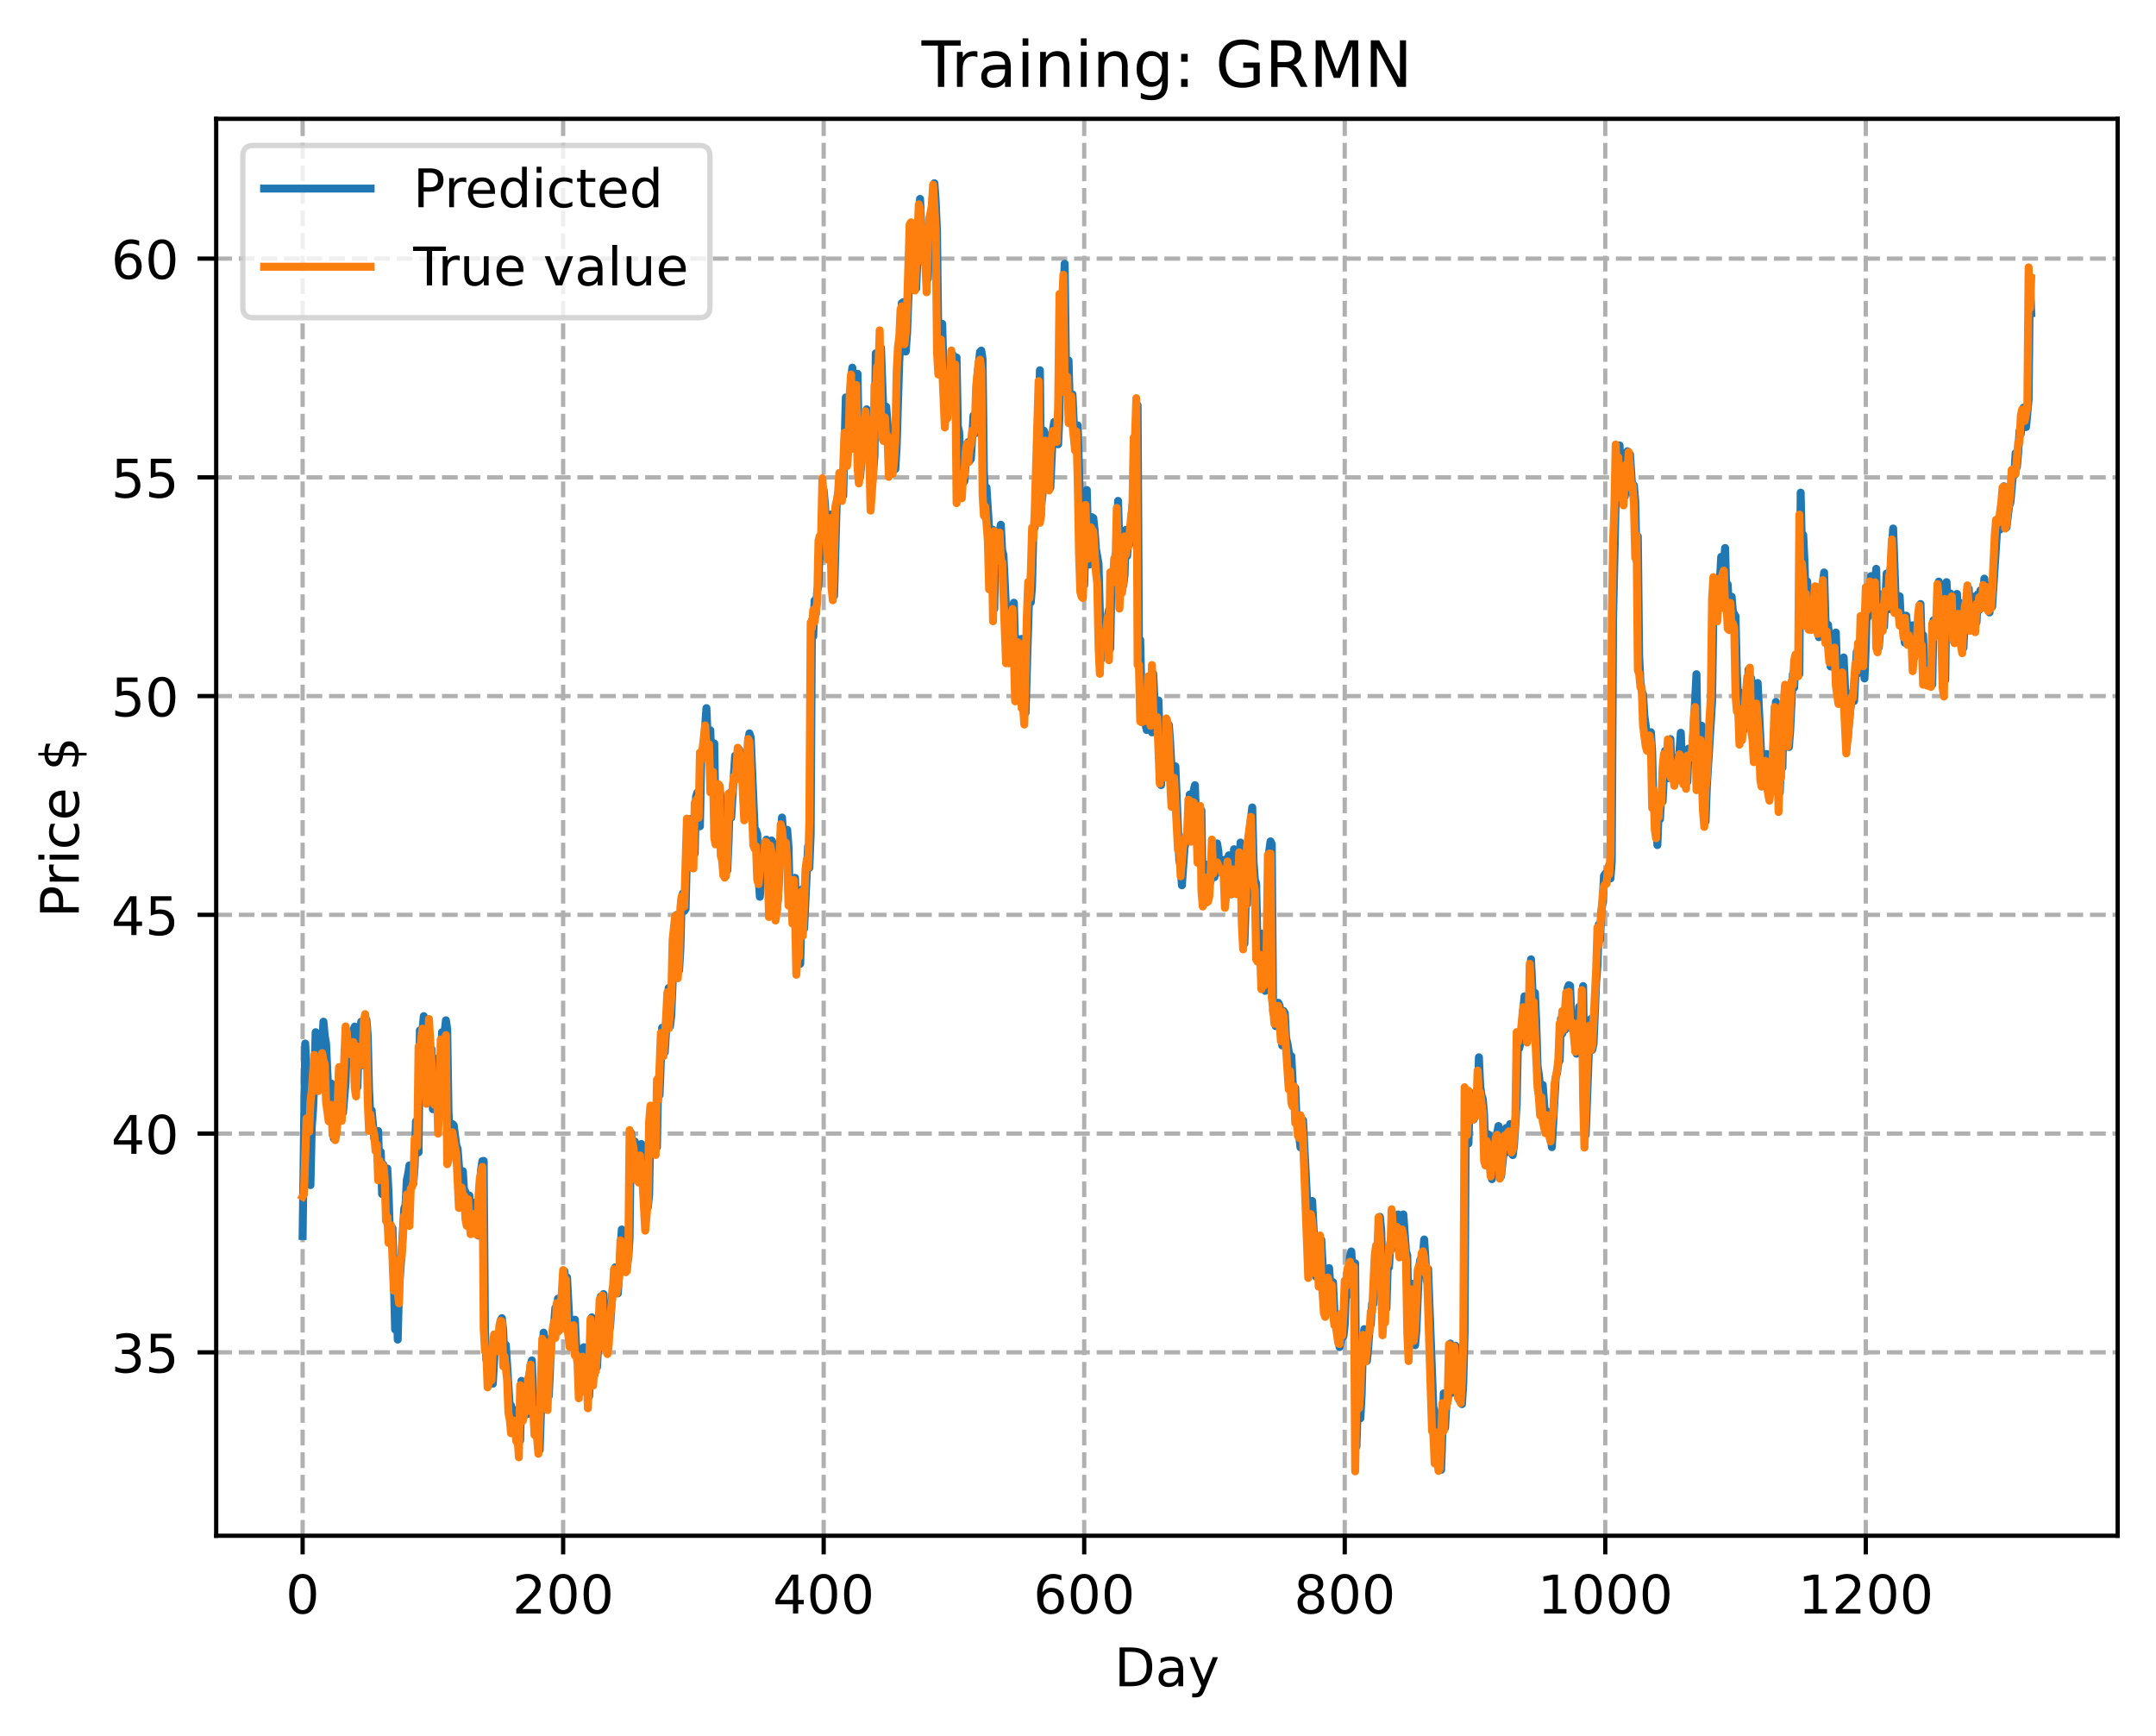 <?xml version="1.0" encoding="utf-8" standalone="no"?>
<!DOCTYPE svg PUBLIC "-//W3C//DTD SVG 1.1//EN"
  "http://www.w3.org/Graphics/SVG/1.1/DTD/svg11.dtd">
<!-- Created with matplotlib (https://matplotlib.org/) -->
<svg height="325.986pt" version="1.1" viewBox="0 0 404.923 325.986" width="404.923pt" xmlns="http://www.w3.org/2000/svg" xmlns:xlink="http://www.w3.org/1999/xlink">
 <defs>
  <style type="text/css">
*{stroke-linecap:butt;stroke-linejoin:round;}
  </style>
 </defs>
 <g id="figure_1">
  <g id="patch_1">
   <path d="M 0 325.986 
L 404.923 325.986 
L 404.923 0 
L 0 0 
z
" style="fill:#ffffff;"/>
  </g>
  <g id="axes_1">
   <g id="patch_2">
    <path d="M 40.603 288.43 
L 397.723 288.43 
L 397.723 22.318 
L 40.603 22.318 
z
" style="fill:#ffffff;"/>
   </g>
   <g id="matplotlib.axis_1">
    <g id="xtick_1">
     <g id="line2d_1">
      <path clip-path="url(#pda691a6109)" d="M 56.836 288.43 
L 56.836 22.318 
" style="fill:none;stroke:#b0b0b0;stroke-dasharray:2.96,1.28;stroke-dashoffset:0;stroke-width:0.8;"/>
     </g>
     <g id="line2d_2">
      <defs>
       <path d="M 0 0 
L 0 3.5 
" id="m6dc835dffe" style="stroke:#000000;stroke-width:0.8;"/>
      </defs>
      <g>
       <use style="stroke:#000000;stroke-width:0.8;" x="56.836" xlink:href="#m6dc835dffe" y="288.43"/>
      </g>
     </g>
     <g id="text_1">
      <!-- 0 -->
      <defs>
       <path d="M 31.781 66.406 
Q 24.172 66.406 20.328 58.906 
Q 16.5 51.422 16.5 36.375 
Q 16.5 21.391 20.328 13.891 
Q 24.172 6.391 31.781 6.391 
Q 39.453 6.391 43.281 13.891 
Q 47.125 21.391 47.125 36.375 
Q 47.125 51.422 43.281 58.906 
Q 39.453 66.406 31.781 66.406 
z
M 31.781 74.219 
Q 44.047 74.219 50.516 64.516 
Q 56.984 54.828 56.984 36.375 
Q 56.984 17.969 50.516 8.266 
Q 44.047 -1.422 31.781 -1.422 
Q 19.531 -1.422 13.062 8.266 
Q 6.594 17.969 6.594 36.375 
Q 6.594 54.828 13.062 64.516 
Q 19.531 74.219 31.781 74.219 
z
" id="DejaVuSans-48"/>
      </defs>
      <g transform="translate(53.655 303.029)scale(0.1 -0.1)">
       <use xlink:href="#DejaVuSans-48"/>
      </g>
     </g>
    </g>
    <g id="xtick_2">
     <g id="line2d_3">
      <path clip-path="url(#pda691a6109)" d="M 105.766 288.43 
L 105.766 22.318 
" style="fill:none;stroke:#b0b0b0;stroke-dasharray:2.96,1.28;stroke-dashoffset:0;stroke-width:0.8;"/>
     </g>
     <g id="line2d_4">
      <g>
       <use style="stroke:#000000;stroke-width:0.8;" x="105.766" xlink:href="#m6dc835dffe" y="288.43"/>
      </g>
     </g>
     <g id="text_2">
      <!-- 200 -->
      <defs>
       <path d="M 19.188 8.297 
L 53.609 8.297 
L 53.609 0 
L 7.328 0 
L 7.328 8.297 
Q 12.938 14.109 22.625 23.891 
Q 32.328 33.688 34.812 36.531 
Q 39.547 41.844 41.422 45.531 
Q 43.312 49.219 43.312 52.781 
Q 43.312 58.594 39.234 62.25 
Q 35.156 65.922 28.609 65.922 
Q 23.969 65.922 18.812 64.312 
Q 13.672 62.703 7.812 59.422 
L 7.812 69.391 
Q 13.766 71.781 18.938 73 
Q 24.125 74.219 28.422 74.219 
Q 39.75 74.219 46.484 68.547 
Q 53.219 62.891 53.219 53.422 
Q 53.219 48.922 51.531 44.891 
Q 49.859 40.875 45.406 35.406 
Q 44.188 33.984 37.641 27.219 
Q 31.109 20.453 19.188 8.297 
z
" id="DejaVuSans-50"/>
      </defs>
      <g transform="translate(96.223 303.029)scale(0.1 -0.1)">
       <use xlink:href="#DejaVuSans-50"/>
       <use x="63.623" xlink:href="#DejaVuSans-48"/>
       <use x="127.246" xlink:href="#DejaVuSans-48"/>
      </g>
     </g>
    </g>
    <g id="xtick_3">
     <g id="line2d_5">
      <path clip-path="url(#pda691a6109)" d="M 154.697 288.43 
L 154.697 22.318 
" style="fill:none;stroke:#b0b0b0;stroke-dasharray:2.96,1.28;stroke-dashoffset:0;stroke-width:0.8;"/>
     </g>
     <g id="line2d_6">
      <g>
       <use style="stroke:#000000;stroke-width:0.8;" x="154.697" xlink:href="#m6dc835dffe" y="288.43"/>
      </g>
     </g>
     <g id="text_3">
      <!-- 400 -->
      <defs>
       <path d="M 37.797 64.312 
L 12.891 25.391 
L 37.797 25.391 
z
M 35.203 72.906 
L 47.609 72.906 
L 47.609 25.391 
L 58.016 25.391 
L 58.016 17.188 
L 47.609 17.188 
L 47.609 0 
L 37.797 0 
L 37.797 17.188 
L 4.891 17.188 
L 4.891 26.703 
z
" id="DejaVuSans-52"/>
      </defs>
      <g transform="translate(145.153 303.029)scale(0.1 -0.1)">
       <use xlink:href="#DejaVuSans-52"/>
       <use x="63.623" xlink:href="#DejaVuSans-48"/>
       <use x="127.246" xlink:href="#DejaVuSans-48"/>
      </g>
     </g>
    </g>
    <g id="xtick_4">
     <g id="line2d_7">
      <path clip-path="url(#pda691a6109)" d="M 203.628 288.43 
L 203.628 22.318 
" style="fill:none;stroke:#b0b0b0;stroke-dasharray:2.96,1.28;stroke-dashoffset:0;stroke-width:0.8;"/>
     </g>
     <g id="line2d_8">
      <g>
       <use style="stroke:#000000;stroke-width:0.8;" x="203.628" xlink:href="#m6dc835dffe" y="288.43"/>
      </g>
     </g>
     <g id="text_4">
      <!-- 600 -->
      <defs>
       <path d="M 33.016 40.375 
Q 26.375 40.375 22.484 35.828 
Q 18.609 31.297 18.609 23.391 
Q 18.609 15.531 22.484 10.953 
Q 26.375 6.391 33.016 6.391 
Q 39.656 6.391 43.531 10.953 
Q 47.406 15.531 47.406 23.391 
Q 47.406 31.297 43.531 35.828 
Q 39.656 40.375 33.016 40.375 
z
M 52.594 71.297 
L 52.594 62.312 
Q 48.875 64.062 45.094 64.984 
Q 41.312 65.922 37.594 65.922 
Q 27.828 65.922 22.672 59.328 
Q 17.531 52.734 16.797 39.406 
Q 19.672 43.656 24.016 45.922 
Q 28.375 48.188 33.594 48.188 
Q 44.578 48.188 50.953 41.516 
Q 57.328 34.859 57.328 23.391 
Q 57.328 12.156 50.688 5.359 
Q 44.047 -1.422 33.016 -1.422 
Q 20.359 -1.422 13.672 8.266 
Q 6.984 17.969 6.984 36.375 
Q 6.984 53.656 15.188 63.938 
Q 23.391 74.219 37.203 74.219 
Q 40.922 74.219 44.703 73.484 
Q 48.484 72.75 52.594 71.297 
z
" id="DejaVuSans-54"/>
      </defs>
      <g transform="translate(194.084 303.029)scale(0.1 -0.1)">
       <use xlink:href="#DejaVuSans-54"/>
       <use x="63.623" xlink:href="#DejaVuSans-48"/>
       <use x="127.246" xlink:href="#DejaVuSans-48"/>
      </g>
     </g>
    </g>
    <g id="xtick_5">
     <g id="line2d_9">
      <path clip-path="url(#pda691a6109)" d="M 252.558 288.43 
L 252.558 22.318 
" style="fill:none;stroke:#b0b0b0;stroke-dasharray:2.96,1.28;stroke-dashoffset:0;stroke-width:0.8;"/>
     </g>
     <g id="line2d_10">
      <g>
       <use style="stroke:#000000;stroke-width:0.8;" x="252.558" xlink:href="#m6dc835dffe" y="288.43"/>
      </g>
     </g>
     <g id="text_5">
      <!-- 800 -->
      <defs>
       <path d="M 31.781 34.625 
Q 24.75 34.625 20.719 30.859 
Q 16.703 27.094 16.703 20.516 
Q 16.703 13.922 20.719 10.156 
Q 24.75 6.391 31.781 6.391 
Q 38.812 6.391 42.859 10.172 
Q 46.922 13.969 46.922 20.516 
Q 46.922 27.094 42.891 30.859 
Q 38.875 34.625 31.781 34.625 
z
M 21.922 38.812 
Q 15.578 40.375 12.031 44.719 
Q 8.5 49.078 8.5 55.328 
Q 8.5 64.062 14.719 69.141 
Q 20.953 74.219 31.781 74.219 
Q 42.672 74.219 48.875 69.141 
Q 55.078 64.062 55.078 55.328 
Q 55.078 49.078 51.531 44.719 
Q 48 40.375 41.703 38.812 
Q 48.828 37.156 52.797 32.312 
Q 56.781 27.484 56.781 20.516 
Q 56.781 9.906 50.312 4.234 
Q 43.844 -1.422 31.781 -1.422 
Q 19.734 -1.422 13.25 4.234 
Q 6.781 9.906 6.781 20.516 
Q 6.781 27.484 10.781 32.312 
Q 14.797 37.156 21.922 38.812 
z
M 18.312 54.391 
Q 18.312 48.734 21.844 45.562 
Q 25.391 42.391 31.781 42.391 
Q 38.141 42.391 41.719 45.562 
Q 45.312 48.734 45.312 54.391 
Q 45.312 60.062 41.719 63.234 
Q 38.141 66.406 31.781 66.406 
Q 25.391 66.406 21.844 63.234 
Q 18.312 60.062 18.312 54.391 
z
" id="DejaVuSans-56"/>
      </defs>
      <g transform="translate(243.015 303.029)scale(0.1 -0.1)">
       <use xlink:href="#DejaVuSans-56"/>
       <use x="63.623" xlink:href="#DejaVuSans-48"/>
       <use x="127.246" xlink:href="#DejaVuSans-48"/>
      </g>
     </g>
    </g>
    <g id="xtick_6">
     <g id="line2d_11">
      <path clip-path="url(#pda691a6109)" d="M 301.489 288.43 
L 301.489 22.318 
" style="fill:none;stroke:#b0b0b0;stroke-dasharray:2.96,1.28;stroke-dashoffset:0;stroke-width:0.8;"/>
     </g>
     <g id="line2d_12">
      <g>
       <use style="stroke:#000000;stroke-width:0.8;" x="301.489" xlink:href="#m6dc835dffe" y="288.43"/>
      </g>
     </g>
     <g id="text_6">
      <!-- 1000 -->
      <defs>
       <path d="M 12.406 8.297 
L 28.516 8.297 
L 28.516 63.922 
L 10.984 60.406 
L 10.984 69.391 
L 28.422 72.906 
L 38.281 72.906 
L 38.281 8.297 
L 54.391 8.297 
L 54.391 0 
L 12.406 0 
z
" id="DejaVuSans-49"/>
      </defs>
      <g transform="translate(288.764 303.029)scale(0.1 -0.1)">
       <use xlink:href="#DejaVuSans-49"/>
       <use x="63.623" xlink:href="#DejaVuSans-48"/>
       <use x="127.246" xlink:href="#DejaVuSans-48"/>
       <use x="190.869" xlink:href="#DejaVuSans-48"/>
      </g>
     </g>
    </g>
    <g id="xtick_7">
     <g id="line2d_13">
      <path clip-path="url(#pda691a6109)" d="M 350.419 288.43 
L 350.419 22.318 
" style="fill:none;stroke:#b0b0b0;stroke-dasharray:2.96,1.28;stroke-dashoffset:0;stroke-width:0.8;"/>
     </g>
     <g id="line2d_14">
      <g>
       <use style="stroke:#000000;stroke-width:0.8;" x="350.419" xlink:href="#m6dc835dffe" y="288.43"/>
      </g>
     </g>
     <g id="text_7">
      <!-- 1200 -->
      <g transform="translate(337.694 303.029)scale(0.1 -0.1)">
       <use xlink:href="#DejaVuSans-49"/>
       <use x="63.623" xlink:href="#DejaVuSans-50"/>
       <use x="127.246" xlink:href="#DejaVuSans-48"/>
       <use x="190.869" xlink:href="#DejaVuSans-48"/>
      </g>
     </g>
    </g>
    <g id="text_8">
     <!-- Day -->
     <defs>
      <path d="M 19.672 64.797 
L 19.672 8.109 
L 31.594 8.109 
Q 46.688 8.109 53.688 14.938 
Q 60.688 21.781 60.688 36.531 
Q 60.688 51.172 53.688 57.984 
Q 46.688 64.797 31.594 64.797 
z
M 9.812 72.906 
L 30.078 72.906 
Q 51.266 72.906 61.172 64.094 
Q 71.094 55.281 71.094 36.531 
Q 71.094 17.672 61.125 8.828 
Q 51.172 0 30.078 0 
L 9.812 0 
z
" id="DejaVuSans-68"/>
      <path d="M 34.281 27.484 
Q 23.391 27.484 19.188 25 
Q 14.984 22.516 14.984 16.5 
Q 14.984 11.719 18.141 8.906 
Q 21.297 6.109 26.703 6.109 
Q 34.188 6.109 38.703 11.406 
Q 43.219 16.703 43.219 25.484 
L 43.219 27.484 
z
M 52.203 31.203 
L 52.203 0 
L 43.219 0 
L 43.219 8.297 
Q 40.141 3.328 35.547 0.953 
Q 30.953 -1.422 24.312 -1.422 
Q 15.922 -1.422 10.953 3.297 
Q 6 8.016 6 15.922 
Q 6 25.141 12.172 29.828 
Q 18.359 34.516 30.609 34.516 
L 43.219 34.516 
L 43.219 35.406 
Q 43.219 41.609 39.141 45 
Q 35.062 48.391 27.688 48.391 
Q 23 48.391 18.547 47.266 
Q 14.109 46.141 10.016 43.891 
L 10.016 52.203 
Q 14.938 54.109 19.578 55.047 
Q 24.219 56 28.609 56 
Q 40.484 56 46.344 49.844 
Q 52.203 43.703 52.203 31.203 
z
" id="DejaVuSans-97"/>
      <path d="M 32.172 -5.078 
Q 28.375 -14.844 24.75 -17.812 
Q 21.141 -20.797 15.094 -20.797 
L 7.906 -20.797 
L 7.906 -13.281 
L 13.188 -13.281 
Q 16.891 -13.281 18.938 -11.516 
Q 21 -9.766 23.484 -3.219 
L 25.094 0.875 
L 2.984 54.688 
L 12.5 54.688 
L 29.594 11.922 
L 46.688 54.688 
L 56.203 54.688 
z
" id="DejaVuSans-121"/>
     </defs>
     <g transform="translate(209.29 316.707)scale(0.1 -0.1)">
      <use xlink:href="#DejaVuSans-68"/>
      <use x="77.002" xlink:href="#DejaVuSans-97"/>
      <use x="138.281" xlink:href="#DejaVuSans-121"/>
     </g>
    </g>
   </g>
   <g id="matplotlib.axis_2">
    <g id="ytick_1">
     <g id="line2d_15">
      <path clip-path="url(#pda691a6109)" d="M 40.603 253.985 
L 397.723 253.985 
" style="fill:none;stroke:#b0b0b0;stroke-dasharray:2.96,1.28;stroke-dashoffset:0;stroke-width:0.8;"/>
     </g>
     <g id="line2d_16">
      <defs>
       <path d="M 0 0 
L -3.5 0 
" id="m48c4ee10b1" style="stroke:#000000;stroke-width:0.8;"/>
      </defs>
      <g>
       <use style="stroke:#000000;stroke-width:0.8;" x="40.603" xlink:href="#m48c4ee10b1" y="253.985"/>
      </g>
     </g>
     <g id="text_9">
      <!-- 35 -->
      <defs>
       <path d="M 40.578 39.312 
Q 47.656 37.797 51.625 33 
Q 55.609 28.219 55.609 21.188 
Q 55.609 10.406 48.188 4.484 
Q 40.766 -1.422 27.094 -1.422 
Q 22.516 -1.422 17.656 -0.516 
Q 12.797 0.391 7.625 2.203 
L 7.625 11.719 
Q 11.719 9.328 16.594 8.109 
Q 21.484 6.891 26.812 6.891 
Q 36.078 6.891 40.938 10.547 
Q 45.797 14.203 45.797 21.188 
Q 45.797 27.641 41.281 31.266 
Q 36.766 34.906 28.719 34.906 
L 20.219 34.906 
L 20.219 43.016 
L 29.109 43.016 
Q 36.375 43.016 40.234 45.922 
Q 44.094 48.828 44.094 54.297 
Q 44.094 59.906 40.109 62.906 
Q 36.141 65.922 28.719 65.922 
Q 24.656 65.922 20.016 65.031 
Q 15.375 64.156 9.812 62.312 
L 9.812 71.094 
Q 15.438 72.656 20.344 73.438 
Q 25.25 74.219 29.594 74.219 
Q 40.828 74.219 47.359 69.109 
Q 53.906 64.016 53.906 55.328 
Q 53.906 49.266 50.438 45.094 
Q 46.969 40.922 40.578 39.312 
z
" id="DejaVuSans-51"/>
       <path d="M 10.797 72.906 
L 49.516 72.906 
L 49.516 64.594 
L 19.828 64.594 
L 19.828 46.734 
Q 21.969 47.469 24.109 47.828 
Q 26.266 48.188 28.422 48.188 
Q 40.625 48.188 47.75 41.5 
Q 54.891 34.812 54.891 23.391 
Q 54.891 11.625 47.562 5.094 
Q 40.234 -1.422 26.906 -1.422 
Q 22.312 -1.422 17.547 -0.641 
Q 12.797 0.141 7.719 1.703 
L 7.719 11.625 
Q 12.109 9.234 16.797 8.062 
Q 21.484 6.891 26.703 6.891 
Q 35.156 6.891 40.078 11.328 
Q 45.016 15.766 45.016 23.391 
Q 45.016 31 40.078 35.438 
Q 35.156 39.891 26.703 39.891 
Q 22.75 39.891 18.812 39.016 
Q 14.891 38.141 10.797 36.281 
z
" id="DejaVuSans-53"/>
      </defs>
      <g transform="translate(20.878 257.784)scale(0.1 -0.1)">
       <use xlink:href="#DejaVuSans-51"/>
       <use x="63.623" xlink:href="#DejaVuSans-53"/>
      </g>
     </g>
    </g>
    <g id="ytick_2">
     <g id="line2d_17">
      <path clip-path="url(#pda691a6109)" d="M 40.603 212.901 
L 397.723 212.901 
" style="fill:none;stroke:#b0b0b0;stroke-dasharray:2.96,1.28;stroke-dashoffset:0;stroke-width:0.8;"/>
     </g>
     <g id="line2d_18">
      <g>
       <use style="stroke:#000000;stroke-width:0.8;" x="40.603" xlink:href="#m48c4ee10b1" y="212.901"/>
      </g>
     </g>
     <g id="text_10">
      <!-- 40 -->
      <g transform="translate(20.878 216.7)scale(0.1 -0.1)">
       <use xlink:href="#DejaVuSans-52"/>
       <use x="63.623" xlink:href="#DejaVuSans-48"/>
      </g>
     </g>
    </g>
    <g id="ytick_3">
     <g id="line2d_19">
      <path clip-path="url(#pda691a6109)" d="M 40.603 171.818 
L 397.723 171.818 
" style="fill:none;stroke:#b0b0b0;stroke-dasharray:2.96,1.28;stroke-dashoffset:0;stroke-width:0.8;"/>
     </g>
     <g id="line2d_20">
      <g>
       <use style="stroke:#000000;stroke-width:0.8;" x="40.603" xlink:href="#m48c4ee10b1" y="171.818"/>
      </g>
     </g>
     <g id="text_11">
      <!-- 45 -->
      <g transform="translate(20.878 175.617)scale(0.1 -0.1)">
       <use xlink:href="#DejaVuSans-52"/>
       <use x="63.623" xlink:href="#DejaVuSans-53"/>
      </g>
     </g>
    </g>
    <g id="ytick_4">
     <g id="line2d_21">
      <path clip-path="url(#pda691a6109)" d="M 40.603 130.734 
L 397.723 130.734 
" style="fill:none;stroke:#b0b0b0;stroke-dasharray:2.96,1.28;stroke-dashoffset:0;stroke-width:0.8;"/>
     </g>
     <g id="line2d_22">
      <g>
       <use style="stroke:#000000;stroke-width:0.8;" x="40.603" xlink:href="#m48c4ee10b1" y="130.734"/>
      </g>
     </g>
     <g id="text_12">
      <!-- 50 -->
      <g transform="translate(20.878 134.534)scale(0.1 -0.1)">
       <use xlink:href="#DejaVuSans-53"/>
       <use x="63.623" xlink:href="#DejaVuSans-48"/>
      </g>
     </g>
    </g>
    <g id="ytick_5">
     <g id="line2d_23">
      <path clip-path="url(#pda691a6109)" d="M 40.603 89.651 
L 397.723 89.651 
" style="fill:none;stroke:#b0b0b0;stroke-dasharray:2.96,1.28;stroke-dashoffset:0;stroke-width:0.8;"/>
     </g>
     <g id="line2d_24">
      <g>
       <use style="stroke:#000000;stroke-width:0.8;" x="40.603" xlink:href="#m48c4ee10b1" y="89.651"/>
      </g>
     </g>
     <g id="text_13">
      <!-- 55 -->
      <g transform="translate(20.878 93.45)scale(0.1 -0.1)">
       <use xlink:href="#DejaVuSans-53"/>
       <use x="63.623" xlink:href="#DejaVuSans-53"/>
      </g>
     </g>
    </g>
    <g id="ytick_6">
     <g id="line2d_25">
      <path clip-path="url(#pda691a6109)" d="M 40.603 48.567 
L 397.723 48.567 
" style="fill:none;stroke:#b0b0b0;stroke-dasharray:2.96,1.28;stroke-dashoffset:0;stroke-width:0.8;"/>
     </g>
     <g id="line2d_26">
      <g>
       <use style="stroke:#000000;stroke-width:0.8;" x="40.603" xlink:href="#m48c4ee10b1" y="48.567"/>
      </g>
     </g>
     <g id="text_14">
      <!-- 60 -->
      <g transform="translate(20.878 52.367)scale(0.1 -0.1)">
       <use xlink:href="#DejaVuSans-54"/>
       <use x="63.623" xlink:href="#DejaVuSans-48"/>
      </g>
     </g>
    </g>
    <g id="text_15">
     <!-- Price $ -->
     <defs>
      <path d="M 19.672 64.797 
L 19.672 37.406 
L 32.078 37.406 
Q 38.969 37.406 42.719 40.969 
Q 46.484 44.531 46.484 51.125 
Q 46.484 57.672 42.719 61.234 
Q 38.969 64.797 32.078 64.797 
z
M 9.812 72.906 
L 32.078 72.906 
Q 44.344 72.906 50.609 67.359 
Q 56.891 61.812 56.891 51.125 
Q 56.891 40.328 50.609 34.812 
Q 44.344 29.297 32.078 29.297 
L 19.672 29.297 
L 19.672 0 
L 9.812 0 
z
" id="DejaVuSans-80"/>
      <path d="M 41.109 46.297 
Q 39.594 47.172 37.812 47.578 
Q 36.031 48 33.891 48 
Q 26.266 48 22.188 43.047 
Q 18.109 38.094 18.109 28.812 
L 18.109 0 
L 9.078 0 
L 9.078 54.688 
L 18.109 54.688 
L 18.109 46.188 
Q 20.953 51.172 25.484 53.578 
Q 30.031 56 36.531 56 
Q 37.453 56 38.578 55.875 
Q 39.703 55.766 41.062 55.516 
z
" id="DejaVuSans-114"/>
      <path d="M 9.422 54.688 
L 18.406 54.688 
L 18.406 0 
L 9.422 0 
z
M 9.422 75.984 
L 18.406 75.984 
L 18.406 64.594 
L 9.422 64.594 
z
" id="DejaVuSans-105"/>
      <path d="M 48.781 52.594 
L 48.781 44.188 
Q 44.969 46.297 41.141 47.344 
Q 37.312 48.391 33.406 48.391 
Q 24.656 48.391 19.812 42.844 
Q 14.984 37.312 14.984 27.297 
Q 14.984 17.281 19.812 11.734 
Q 24.656 6.203 33.406 6.203 
Q 37.312 6.203 41.141 7.25 
Q 44.969 8.297 48.781 10.406 
L 48.781 2.094 
Q 45.016 0.344 40.984 -0.531 
Q 36.969 -1.422 32.422 -1.422 
Q 20.062 -1.422 12.781 6.344 
Q 5.516 14.109 5.516 27.297 
Q 5.516 40.672 12.859 48.328 
Q 20.219 56 33.016 56 
Q 37.156 56 41.109 55.141 
Q 45.062 54.297 48.781 52.594 
z
" id="DejaVuSans-99"/>
      <path d="M 56.203 29.594 
L 56.203 25.203 
L 14.891 25.203 
Q 15.484 15.922 20.484 11.062 
Q 25.484 6.203 34.422 6.203 
Q 39.594 6.203 44.453 7.469 
Q 49.312 8.734 54.109 11.281 
L 54.109 2.781 
Q 49.266 0.734 44.188 -0.344 
Q 39.109 -1.422 33.891 -1.422 
Q 20.797 -1.422 13.156 6.188 
Q 5.516 13.812 5.516 26.812 
Q 5.516 40.234 12.766 48.109 
Q 20.016 56 32.328 56 
Q 43.359 56 49.781 48.891 
Q 56.203 41.797 56.203 29.594 
z
M 47.219 32.234 
Q 47.125 39.594 43.094 43.984 
Q 39.062 48.391 32.422 48.391 
Q 24.906 48.391 20.391 44.141 
Q 15.875 39.891 15.188 32.172 
z
" id="DejaVuSans-101"/>
      <path id="DejaVuSans-32"/>
      <path d="M 33.797 -14.703 
L 28.906 -14.703 
L 28.859 0 
Q 23.734 0.094 18.609 1.188 
Q 13.484 2.297 8.297 4.5 
L 8.297 13.281 
Q 13.281 10.156 18.375 8.562 
Q 23.484 6.984 28.906 6.938 
L 28.906 29.203 
Q 18.109 30.953 13.203 35.156 
Q 8.297 39.359 8.297 46.688 
Q 8.297 54.641 13.625 59.219 
Q 18.953 63.812 28.906 64.5 
L 28.906 75.984 
L 33.797 75.984 
L 33.797 64.656 
Q 38.328 64.453 42.578 63.688 
Q 46.828 62.938 50.875 61.625 
L 50.875 53.078 
Q 46.828 55.125 42.547 56.25 
Q 38.281 57.375 33.797 57.562 
L 33.797 36.719 
Q 44.875 35.016 50.094 30.609 
Q 55.328 26.219 55.328 18.609 
Q 55.328 10.359 49.781 5.594 
Q 44.234 0.828 33.797 0.094 
z
M 28.906 37.594 
L 28.906 57.625 
Q 23.25 56.984 20.266 54.391 
Q 17.281 51.812 17.281 47.516 
Q 17.281 43.312 20.031 40.969 
Q 22.797 38.625 28.906 37.594 
z
M 33.797 28.219 
L 33.797 7.078 
Q 39.984 7.906 43.141 10.594 
Q 46.297 13.281 46.297 17.672 
Q 46.297 21.969 43.281 24.5 
Q 40.281 27.047 33.797 28.219 
z
" id="DejaVuSans-36"/>
     </defs>
     <g transform="translate(14.798 172.342)rotate(-90)scale(0.1 -0.1)">
      <use xlink:href="#DejaVuSans-80"/>
      <use x="58.553" xlink:href="#DejaVuSans-114"/>
      <use x="99.666" xlink:href="#DejaVuSans-105"/>
      <use x="127.449" xlink:href="#DejaVuSans-99"/>
      <use x="182.43" xlink:href="#DejaVuSans-101"/>
      <use x="243.953" xlink:href="#DejaVuSans-32"/>
      <use x="275.74" xlink:href="#DejaVuSans-36"/>
     </g>
    </g>
   </g>
   <g id="line2d_27">
    <path clip-path="url(#pda691a6109)" d="M 56.836 232.142 
L 57.325 195.987 
L 57.57 200.83 
L 58.059 215.662 
L 58.304 222.58 
L 58.548 211.717 
L 58.793 208.464 
L 59.038 202.664 
L 59.282 193.862 
L 59.527 200.498 
L 59.772 203.181 
L 60.016 204.284 
L 60.261 198.873 
L 60.506 196.234 
L 60.75 191.885 
L 60.995 194.589 
L 61.24 195.99 
L 61.729 206.66 
L 61.974 206.643 
L 62.218 203.504 
L 62.463 206.783 
L 62.708 213.842 
L 62.952 208.724 
L 63.197 212.64 
L 63.441 209.045 
L 63.686 201.077 
L 63.931 200.771 
L 64.175 206.755 
L 64.42 208.967 
L 64.909 203.238 
L 65.154 194.715 
L 65.399 194.329 
L 65.643 195.88 
L 65.888 194.241 
L 66.133 198.346 
L 66.377 193.449 
L 66.622 192.807 
L 66.867 201.579 
L 67.111 204.212 
L 67.356 196.886 
L 67.601 195.852 
L 67.845 191.881 
L 68.09 198.308 
L 68.335 200.116 
L 68.579 191.281 
L 68.824 191.521 
L 69.069 194.51 
L 69.313 204.638 
L 69.558 209.758 
L 69.802 208.53 
L 70.292 213.887 
L 70.536 213.099 
L 70.781 215.666 
L 71.026 212.417 
L 71.27 221.049 
L 71.515 216.357 
L 71.76 224.259 
L 72.004 218.745 
L 72.249 221.095 
L 72.494 220.555 
L 72.738 219.463 
L 72.983 224.203 
L 73.228 231.927 
L 73.472 233.13 
L 73.717 230.666 
L 74.206 249.693 
L 74.451 241.974 
L 74.696 251.593 
L 74.94 242.097 
L 75.429 235.296 
L 75.919 226.989 
L 76.163 226.323 
L 76.408 221.589 
L 76.653 220.526 
L 76.897 218.868 
L 77.142 222.42 
L 77.387 220.943 
L 77.631 222.262 
L 77.876 218.987 
L 78.121 210.603 
L 78.365 216.228 
L 78.61 216.427 
L 78.855 193.522 
L 79.099 196.287 
L 79.589 190.848 
L 79.833 199.27 
L 80.078 200.151 
L 80.323 206.497 
L 80.567 197.562 
L 80.812 197.667 
L 81.056 197.042 
L 81.301 208.321 
L 81.546 198.785 
L 81.79 203.244 
L 82.035 203.622 
L 82.28 201.938 
L 82.524 208.885 
L 82.769 205.813 
L 83.014 193.863 
L 83.258 194.603 
L 83.503 193.919 
L 83.748 191.622 
L 83.992 193.285 
L 84.237 208.904 
L 84.482 212.792 
L 84.726 212.337 
L 84.971 211.113 
L 85.216 211.342 
L 85.705 215.14 
L 85.95 215.782 
L 86.439 222.191 
L 86.684 221.522 
L 86.928 219.96 
L 87.173 223.893 
L 87.417 223.819 
L 87.662 227.785 
L 87.907 229.617 
L 88.151 224.533 
L 88.641 230.378 
L 88.885 228.618 
L 89.13 225.873 
L 89.864 232.061 
L 90.109 222.915 
L 90.353 219.713 
L 90.598 218.069 
L 90.843 218.023 
L 91.087 249.904 
L 91.332 255.317 
L 91.577 254.804 
L 91.821 258.628 
L 92.066 258.114 
L 92.311 255.758 
L 92.555 259.879 
L 93.044 251.381 
L 93.289 252.788 
L 93.534 250.564 
L 93.778 253.068 
L 94.023 247.987 
L 94.268 247.574 
L 94.512 249.96 
L 94.757 255.817 
L 95.002 252.582 
L 95.736 264.21 
L 95.98 263.966 
L 96.225 265.118 
L 96.47 265.078 
L 96.714 264.857 
L 97.204 271.008 
L 97.448 268.557 
L 97.693 270.538 
L 97.938 259.343 
L 98.182 264.041 
L 98.427 265.988 
L 98.916 263.593 
L 99.161 265.543 
L 99.405 258.514 
L 99.65 256.378 
L 99.895 255.498 
L 100.139 262.91 
L 100.384 264.105 
L 100.629 268.565 
L 100.873 266.933 
L 101.363 272.328 
L 102.097 250.286 
L 102.341 255.201 
L 102.586 251.606 
L 102.831 252.877 
L 103.075 262.17 
L 103.565 251.357 
L 103.809 250.456 
L 104.054 248.717 
L 104.299 245.643 
L 104.543 249.719 
L 104.788 243.902 
L 105.032 248.864 
L 105.277 247.975 
L 106.011 238.759 
L 106.256 241.488 
L 106.5 239.921 
L 106.99 249.172 
L 107.234 252.969 
L 107.479 248.517 
L 107.724 252.908 
L 107.968 247.854 
L 108.213 253.009 
L 108.458 253.131 
L 108.702 257.303 
L 108.947 256.624 
L 109.192 256.359 
L 109.436 253.32 
L 109.681 253.016 
L 109.926 258.919 
L 110.17 260.7 
L 110.415 255.576 
L 110.66 262.212 
L 111.149 247.41 
L 111.638 258.224 
L 111.883 253.249 
L 112.127 256.756 
L 112.861 243.495 
L 113.106 244.146 
L 113.351 243.039 
L 113.595 249.305 
L 113.84 250.984 
L 114.085 248.299 
L 114.329 250.019 
L 114.574 249.275 
L 115.063 242.022 
L 115.308 242.52 
L 115.553 238.031 
L 115.797 241.376 
L 116.042 242.916 
L 116.776 230.919 
L 117.265 237.266 
L 117.51 234.173 
L 117.754 237.492 
L 117.999 236.214 
L 118.244 232.509 
L 118.488 212.757 
L 118.733 214.661 
L 118.978 215.165 
L 119.222 214.382 
L 119.712 219.172 
L 119.956 216.861 
L 120.201 218.667 
L 120.446 214.856 
L 120.69 219.547 
L 120.935 221.211 
L 121.18 221.435 
L 121.424 226.491 
L 121.669 226.736 
L 121.914 224.476 
L 122.158 211.363 
L 122.403 208.201 
L 122.648 208.312 
L 122.892 210.194 
L 123.137 214.67 
L 123.381 215.45 
L 123.626 202.516 
L 123.871 205.687 
L 124.36 193.022 
L 124.849 197.653 
L 125.339 189.61 
L 125.583 185.557 
L 125.828 192.788 
L 126.073 190.685 
L 126.317 184.913 
L 126.562 175.993 
L 127.051 171.844 
L 127.296 180.291 
L 127.541 182.265 
L 127.785 178.263 
L 128.03 168.682 
L 128.275 167.759 
L 128.519 171.093 
L 128.764 170.703 
L 129.008 160.737 
L 129.253 155.77 
L 129.498 156.983 
L 129.742 153.817 
L 130.232 160.488 
L 130.476 160.292 
L 130.721 149.641 
L 130.966 148.856 
L 131.21 150.291 
L 131.455 155.191 
L 131.7 142.012 
L 131.944 142.176 
L 132.434 136.525 
L 132.678 132.994 
L 132.923 138.883 
L 133.168 138.761 
L 133.412 137.16 
L 133.657 146.076 
L 133.902 144.737 
L 134.146 139.613 
L 134.391 154.081 
L 134.636 157.491 
L 134.88 149.323 
L 135.125 147.579 
L 135.369 149.968 
L 135.614 160.144 
L 135.859 161.563 
L 136.103 163.778 
L 136.593 163.483 
L 136.837 158.099 
L 137.082 148.91 
L 137.327 153.568 
L 138.061 141.932 
L 138.305 144.61 
L 138.55 144.315 
L 138.795 140.751 
L 139.039 141.308 
L 139.284 144.084 
L 139.529 144.009 
L 140.018 153.267 
L 140.263 148.253 
L 140.507 139.147 
L 140.752 137.744 
L 140.996 138.493 
L 141.73 155.589 
L 141.975 155.918 
L 142.22 156.67 
L 142.464 164.64 
L 142.709 168.428 
L 143.198 161.59 
L 143.443 160.531 
L 143.688 162.805 
L 143.932 157.701 
L 144.177 158.007 
L 144.422 161.695 
L 144.666 170.734 
L 144.911 157.85 
L 145.156 158.302 
L 145.4 165.081 
L 145.645 167.27 
L 145.89 170.797 
L 146.134 168.475 
L 146.868 153.541 
L 147.113 156.613 
L 147.357 157.96 
L 147.602 157.329 
L 147.847 155.844 
L 148.091 159.021 
L 148.336 168.717 
L 148.581 168.585 
L 148.825 165.004 
L 149.07 172.7 
L 149.315 164.866 
L 149.804 180.489 
L 150.049 176.49 
L 150.293 181.013 
L 150.538 170.932 
L 150.783 166.918 
L 151.027 174.399 
L 151.761 158.973 
L 152.006 162.979 
L 152.251 156.712 
L 152.495 116.535 
L 152.74 119.502 
L 152.984 112.789 
L 153.229 115.301 
L 153.474 111.036 
L 153.718 109.916 
L 153.963 102.13 
L 154.208 101.068 
L 154.452 104.398 
L 154.697 92.067 
L 154.942 94.861 
L 155.186 99.162 
L 155.431 100.396 
L 155.676 103.81 
L 155.92 101.489 
L 156.165 96.596 
L 156.41 109.268 
L 156.654 111.899 
L 157.144 94.351 
L 157.633 92.096 
L 157.878 89.048 
L 158.122 90.491 
L 158.367 93.093 
L 158.856 74.636 
L 159.345 83.937 
L 159.59 80.818 
L 159.835 71.463 
L 160.079 69.05 
L 160.324 80.654 
L 160.569 82.854 
L 161.058 70.198 
L 161.303 84.027 
L 161.547 89.434 
L 162.526 78.452 
L 162.771 76.88 
L 163.015 79.226 
L 163.26 80.4 
L 163.505 83.239 
L 163.749 91.585 
L 164.239 85.564 
L 164.483 66.348 
L 164.728 74.837 
L 164.972 68.137 
L 165.217 69.857 
L 165.462 65.311 
L 165.951 78.615 
L 166.196 80.392 
L 166.44 76.381 
L 167.174 85.771 
L 167.419 84.756 
L 167.664 82.278 
L 167.908 87.124 
L 168.153 88.096 
L 168.398 83.923 
L 168.887 67.999 
L 169.132 63.919 
L 169.376 56.935 
L 169.621 56.758 
L 169.866 59.531 
L 170.11 66.021 
L 170.355 62.663 
L 171.089 43.606 
L 171.333 43.229 
L 171.578 42.368 
L 172.067 54.194 
L 172.801 37.356 
L 173.291 48.869 
L 173.535 44.926 
L 173.78 47.044 
L 174.025 45.169 
L 174.269 52.351 
L 174.514 45.931 
L 175.003 39.839 
L 175.248 35.777 
L 175.493 34.414 
L 175.737 37.886 
L 175.982 43.491 
L 176.227 63.362 
L 176.471 69.993 
L 176.96 60.808 
L 177.205 69.821 
L 177.694 77.277 
L 177.939 73.253 
L 178.184 75.757 
L 178.918 66.577 
L 179.162 70.642 
L 179.652 67.137 
L 179.896 80.099 
L 180.141 81.117 
L 180.386 86.577 
L 180.63 87.103 
L 180.875 90.698 
L 181.12 90.377 
L 181.609 83.436 
L 181.854 83.023 
L 182.098 86.549 
L 182.343 86.216 
L 182.832 78.029 
L 183.321 81.317 
L 183.566 70.701 
L 184.055 66.12 
L 184.3 65.846 
L 184.545 67.469 
L 184.789 88.628 
L 185.034 92.908 
L 185.279 91.572 
L 185.768 99.286 
L 186.013 107.219 
L 186.257 102.184 
L 186.502 99.5 
L 186.747 114.348 
L 186.991 100.784 
L 187.236 105.687 
L 187.481 101.546 
L 187.97 98.557 
L 188.215 103.384 
L 188.459 104.192 
L 189.193 119.408 
L 189.438 117.75 
L 189.682 121.634 
L 189.927 116.375 
L 190.172 115.828 
L 190.416 113.198 
L 190.906 130.673 
L 191.15 128.154 
L 191.395 120.054 
L 191.64 127.666 
L 191.884 119.992 
L 192.129 130.496 
L 192.374 131.624 
L 192.618 133.852 
L 193.352 109.491 
L 193.597 113.13 
L 193.842 109.887 
L 194.086 99.182 
L 194.331 99.071 
L 194.575 95.786 
L 195.309 69.54 
L 195.554 94.829 
L 195.799 92.933 
L 196.043 80.874 
L 196.533 82.15 
L 196.777 84.777 
L 197.022 89.651 
L 197.267 91.604 
L 197.756 80.765 
L 198.001 79.249 
L 198.245 82.555 
L 198.49 82.487 
L 198.735 83.442 
L 198.979 77.944 
L 199.224 58.662 
L 199.469 58.832 
L 199.713 55.592 
L 199.958 49.54 
L 200.203 68.98 
L 200.447 68.91 
L 200.692 67.695 
L 200.936 76.988 
L 201.181 76.419 
L 201.426 74.075 
L 201.67 79.441 
L 201.915 82.221 
L 202.16 83.523 
L 202.404 79.894 
L 202.649 88.088 
L 203.138 108.346 
L 203.383 109.468 
L 203.628 109.884 
L 204.117 92.03 
L 204.362 101.866 
L 204.606 106.022 
L 204.851 103.346 
L 205.096 97.136 
L 205.34 97.304 
L 205.585 99.591 
L 205.83 103.094 
L 206.319 105.899 
L 206.808 123.828 
L 207.053 116.268 
L 207.297 116.806 
L 207.787 121.489 
L 208.031 115.982 
L 208.276 114.538 
L 208.521 121.798 
L 208.765 108.007 
L 209.01 109.428 
L 209.255 110.075 
L 209.499 104.111 
L 209.744 104.964 
L 209.989 94.071 
L 210.478 111.386 
L 210.723 108.207 
L 210.967 109.922 
L 211.212 107.965 
L 211.457 99.499 
L 211.701 104.398 
L 211.946 100.862 
L 212.191 102.116 
L 212.68 94.84 
L 212.924 94.052 
L 213.169 82.236 
L 213.414 81.255 
L 213.658 76.118 
L 213.903 120.404 
L 214.148 120.187 
L 214.392 131.204 
L 214.637 135.137 
L 214.882 133.911 
L 215.126 135.996 
L 215.371 137.109 
L 215.616 134.692 
L 215.86 127.217 
L 216.35 137.555 
L 216.594 126.54 
L 216.839 131.71 
L 217.084 134.196 
L 217.328 133.785 
L 217.573 131.549 
L 218.062 147.447 
L 218.307 142.532 
L 218.551 143.884 
L 218.796 142.319 
L 219.041 145.231 
L 219.285 136.809 
L 219.53 136.152 
L 219.775 139.396 
L 220.264 149.082 
L 220.509 148.518 
L 220.753 143.927 
L 221.487 161.542 
L 221.732 162.793 
L 221.977 166.272 
L 222.466 159.192 
L 222.955 156.997 
L 223.2 155.297 
L 223.445 149.225 
L 223.689 150.786 
L 223.934 156.438 
L 224.179 148.534 
L 224.423 147.468 
L 224.668 155.169 
L 224.912 153.057 
L 225.157 160.367 
L 225.402 158.234 
L 225.646 152.199 
L 225.891 168.754 
L 226.136 169.172 
L 226.38 162.346 
L 226.87 167.04 
L 227.359 165.523 
L 227.604 162.882 
L 227.848 158.743 
L 228.093 164.739 
L 228.582 158.4 
L 228.827 159.893 
L 229.072 163.563 
L 229.316 163.88 
L 229.561 163.035 
L 229.806 163.348 
L 230.05 161.453 
L 230.295 167.532 
L 230.539 166.543 
L 230.784 160.644 
L 231.029 167.077 
L 231.273 167.953 
L 231.518 164.904 
L 231.763 159.493 
L 232.007 165.645 
L 232.252 164.95 
L 232.497 166.916 
L 232.741 163.967 
L 232.986 158.239 
L 233.231 162.438 
L 233.475 172.701 
L 233.72 177.232 
L 233.965 169.315 
L 234.209 169.813 
L 234.699 156.262 
L 235.188 151.65 
L 235.433 161.854 
L 235.677 165.225 
L 235.922 165.967 
L 236.167 177.202 
L 236.411 177.919 
L 236.656 176.912 
L 236.9 175.339 
L 237.145 185.114 
L 237.39 183.061 
L 237.634 186.099 
L 237.879 182.504 
L 238.124 175.872 
L 238.368 159.916 
L 238.613 158.02 
L 238.858 158.543 
L 239.102 189.937 
L 239.347 190.92 
L 239.592 192.716 
L 239.836 189.397 
L 240.081 188.337 
L 240.326 188.88 
L 240.815 196.356 
L 241.06 189.868 
L 241.304 190.277 
L 241.549 195.006 
L 241.794 195.961 
L 242.038 197.484 
L 242.283 201.53 
L 242.527 198.349 
L 243.017 207.691 
L 243.261 204.323 
L 243.506 210.349 
L 243.751 211.123 
L 244.24 215.491 
L 244.485 210.854 
L 244.729 210.418 
L 245.463 224.916 
L 245.708 236.895 
L 245.953 236.413 
L 246.442 225.554 
L 247.176 239.8 
L 247.421 234.849 
L 247.665 233.121 
L 247.91 241.394 
L 248.155 232.857 
L 248.644 241.974 
L 248.888 246.438 
L 249.133 246.499 
L 249.378 243.275 
L 249.622 238.161 
L 250.112 244.814 
L 250.356 240.812 
L 250.601 245.934 
L 250.846 248.654 
L 251.09 248.883 
L 251.335 249.622 
L 251.58 252.998 
L 251.824 251.954 
L 252.069 247.855 
L 252.314 251.009 
L 252.558 248.805 
L 252.803 241.547 
L 253.048 243.312 
L 253.537 235.988 
L 253.782 235.037 
L 254.026 238.322 
L 254.271 239.386 
L 254.515 237.264 
L 254.76 271.685 
L 255.005 263.793 
L 255.249 262.982 
L 255.494 266.39 
L 255.739 261.849 
L 255.983 252.592 
L 256.228 249.629 
L 256.473 251.949 
L 256.717 255.604 
L 256.962 253.267 
L 257.207 249.592 
L 257.451 248.73 
L 257.696 244.791 
L 257.941 244.889 
L 258.185 242.381 
L 258.675 233.998 
L 258.919 235.57 
L 259.164 228.537 
L 259.409 231.043 
L 259.898 246.868 
L 260.143 243.642 
L 260.387 245.729 
L 260.632 237.941 
L 260.876 238.004 
L 261.121 233.372 
L 261.366 234.616 
L 261.61 228.952 
L 261.855 230.139 
L 262.1 232.611 
L 262.344 228.776 
L 262.589 228.088 
L 263.078 235.039 
L 263.323 229.836 
L 263.568 228.082 
L 264.057 234.981 
L 264.302 235.777 
L 264.546 247.117 
L 264.791 252.805 
L 265.036 248.043 
L 265.28 241.111 
L 265.525 248.727 
L 265.77 252.657 
L 266.014 249.784 
L 266.503 238.225 
L 266.748 236.601 
L 266.993 238.728 
L 267.482 232.791 
L 267.971 240.579 
L 268.216 238.324 
L 269.195 264.241 
L 269.439 265.023 
L 269.684 270.225 
L 269.929 268.362 
L 270.173 273.752 
L 270.418 275.478 
L 270.663 276.054 
L 271.152 261.691 
L 271.397 268.174 
L 271.641 263.857 
L 271.886 263.016 
L 272.131 261.015 
L 272.375 252.335 
L 272.62 254.071 
L 272.864 261.572 
L 273.109 259.221 
L 273.354 252.735 
L 273.843 260.759 
L 274.088 262.976 
L 274.332 258.308 
L 274.577 263.718 
L 274.822 259.851 
L 275.066 250.313 
L 275.311 206.341 
L 275.8 214.757 
L 276.045 205.192 
L 276.29 205.667 
L 276.534 208.972 
L 276.779 210.244 
L 277.024 208.555 
L 277.268 208.494 
L 277.513 207.695 
L 277.758 198.571 
L 278.002 203.992 
L 278.247 205.685 
L 278.491 206.434 
L 278.736 209.407 
L 278.981 216.13 
L 279.225 216.481 
L 279.47 213.037 
L 279.715 213.263 
L 279.959 219.174 
L 280.204 221.463 
L 280.449 219.427 
L 280.693 215.207 
L 280.938 214.299 
L 281.427 211.482 
L 281.917 220.927 
L 282.895 211.841 
L 283.14 216.382 
L 283.385 215.049 
L 283.629 211.107 
L 284.118 216.941 
L 284.363 214.868 
L 284.852 207.373 
L 285.097 194.936 
L 285.342 196.875 
L 285.586 195.58 
L 286.32 187.117 
L 286.565 192.901 
L 286.81 189.429 
L 287.054 194.255 
L 287.299 193.423 
L 287.544 180.176 
L 288.033 190.76 
L 288.278 186.474 
L 288.522 191.997 
L 288.767 200.139 
L 289.012 201.837 
L 289.501 206.628 
L 289.746 203.763 
L 290.235 210.43 
L 290.479 211.569 
L 290.724 208.807 
L 290.969 210.737 
L 291.458 215.451 
L 292.192 202.334 
L 292.437 201.502 
L 292.681 199.635 
L 292.926 199.14 
L 293.171 191.356 
L 293.415 194.119 
L 293.66 191.07 
L 293.905 193.418 
L 294.149 191.222 
L 294.394 185.653 
L 294.639 185.026 
L 294.883 185.15 
L 295.128 191.77 
L 295.373 193.424 
L 295.617 191.278 
L 295.862 192.774 
L 296.106 197.906 
L 296.351 194.88 
L 296.596 189.087 
L 297.085 193.77 
L 297.33 185.208 
L 297.574 203.478 
L 297.819 213.157 
L 298.553 193.521 
L 298.798 191.378 
L 299.042 197.181 
L 299.287 196.021 
L 299.776 184.41 
L 300.021 181.386 
L 300.266 173.655 
L 300.51 176.498 
L 300.755 171.127 
L 301 169.579 
L 301.244 164.486 
L 301.489 164.104 
L 301.734 164.776 
L 301.978 164.934 
L 302.223 162.48 
L 302.467 164.991 
L 302.712 161.714 
L 302.957 116.165 
L 303.446 93.805 
L 303.691 83.819 
L 303.935 90.486 
L 304.18 83.664 
L 304.425 92.398 
L 304.669 88.458 
L 304.914 88.822 
L 305.159 93.221 
L 305.648 84.748 
L 305.893 88.243 
L 306.137 85.341 
L 306.627 92.767 
L 306.871 91.158 
L 307.116 94.083 
L 307.361 105.232 
L 307.605 100.743 
L 307.85 123.207 
L 308.094 127.962 
L 308.339 129.835 
L 308.584 130.4 
L 308.828 134.335 
L 309.073 136.213 
L 309.318 139.155 
L 309.562 140.022 
L 309.807 139.283 
L 310.052 137.515 
L 310.296 141.185 
L 310.541 151.633 
L 310.786 149.317 
L 311.275 158.719 
L 311.52 152.4 
L 311.764 153.86 
L 312.009 149.503 
L 312.254 150.541 
L 312.743 140.998 
L 313.232 146.154 
L 313.477 139.196 
L 313.722 138.806 
L 313.966 145.45 
L 314.211 145.193 
L 314.455 144.627 
L 314.7 146.294 
L 314.945 142.304 
L 315.189 144.073 
L 315.679 137.621 
L 315.923 144.167 
L 316.168 143.259 
L 316.413 147.076 
L 316.657 143.432 
L 316.902 146.843 
L 317.147 140.596 
L 317.391 141.602 
L 317.881 140.751 
L 318.615 126.62 
L 318.859 140.899 
L 319.104 141.846 
L 319.593 136.305 
L 320.082 151.722 
L 320.327 154.278 
L 320.572 147.669 
L 321.55 131.76 
L 321.795 115.114 
L 322.04 110.293 
L 322.284 109.812 
L 322.774 113.544 
L 323.263 104.579 
L 323.508 108.889 
L 323.997 102.92 
L 324.242 112.043 
L 324.486 109.774 
L 324.731 114.721 
L 324.976 116.701 
L 325.22 112.061 
L 325.465 114.938 
L 325.954 115.739 
L 326.199 126.435 
L 326.443 131.259 
L 326.688 129.985 
L 326.933 137.275 
L 327.177 132.154 
L 327.422 137.194 
L 327.911 133.06 
L 328.156 131.368 
L 328.401 125.759 
L 328.645 129.055 
L 328.89 127.393 
L 329.135 135.458 
L 329.379 136.989 
L 329.624 139.828 
L 330.113 128.277 
L 330.847 143.302 
L 331.092 145.411 
L 331.581 142.635 
L 331.826 141.604 
L 332.07 147.407 
L 332.315 149.176 
L 332.56 148.993 
L 333.049 143.457 
L 333.538 131.83 
L 333.783 136.934 
L 334.028 138.523 
L 334.272 148.802 
L 334.517 142.404 
L 334.762 144.208 
L 335.006 133.288 
L 335.496 129.573 
L 335.985 140.309 
L 336.23 137.049 
L 336.719 126.632 
L 336.964 129.152 
L 337.208 124.123 
L 337.453 123.045 
L 337.942 126.603 
L 338.187 92.525 
L 338.431 103.31 
L 338.676 100.49 
L 338.921 105.842 
L 339.165 114.379 
L 339.41 109.181 
L 339.899 116.944 
L 340.144 114.294 
L 340.389 117.193 
L 340.633 113.893 
L 340.878 112.828 
L 341.123 110.287 
L 341.367 116.371 
L 341.612 119.67 
L 342.101 110.11 
L 342.346 109.647 
L 342.591 107.517 
L 342.835 116.155 
L 343.08 120.395 
L 343.325 117.33 
L 343.569 119.918 
L 343.814 125.183 
L 344.058 122.879 
L 344.303 122.777 
L 344.792 118.798 
L 345.037 126.52 
L 345.282 129.694 
L 345.526 130.063 
L 346.016 124.589 
L 346.26 123.476 
L 346.994 139.069 
L 347.484 133.412 
L 347.973 129.941 
L 348.218 131.667 
L 348.707 122.445 
L 348.952 126.448 
L 349.196 121.375 
L 349.441 123.255 
L 349.686 116.141 
L 349.93 119.048 
L 350.175 127.427 
L 350.419 121.36 
L 350.664 111.387 
L 350.909 115.789 
L 351.153 113.377 
L 351.398 108.199 
L 351.643 112.32 
L 351.887 114.016 
L 352.377 106.831 
L 352.621 118.459 
L 352.866 121.584 
L 353.111 118.493 
L 353.355 111.66 
L 353.6 116.159 
L 353.845 117.739 
L 354.334 107.708 
L 354.579 112.236 
L 354.823 114.398 
L 355.068 107.468 
L 355.557 99.259 
L 356.046 113.162 
L 356.291 114.481 
L 356.536 113.623 
L 356.78 111.983 
L 357.025 116.839 
L 357.27 115.48 
L 357.514 118.931 
L 357.759 120.731 
L 358.004 115.626 
L 358.493 120.615 
L 358.738 117.921 
L 358.982 118.683 
L 359.227 117.439 
L 359.472 123.554 
L 359.716 121.123 
L 359.961 122.81 
L 360.206 121.982 
L 360.45 115.373 
L 360.695 113.441 
L 360.94 122.135 
L 361.184 119.262 
L 361.429 126.346 
L 361.674 127.306 
L 361.918 125.843 
L 362.163 128.746 
L 362.407 127.139 
L 362.652 123.935 
L 362.897 128.578 
L 363.141 116.489 
L 363.386 119.297 
L 363.875 114.741 
L 364.12 109.225 
L 364.854 118.538 
L 365.099 125.182 
L 365.343 127.719 
L 365.588 109.33 
L 365.833 113.954 
L 366.077 111.515 
L 366.322 111.476 
L 366.567 115.846 
L 366.811 111.796 
L 367.056 118.621 
L 367.301 119.492 
L 367.545 111.548 
L 367.79 116.141 
L 368.034 113.173 
L 368.279 119.342 
L 368.524 121.379 
L 368.768 121.666 
L 369.013 116.4 
L 369.258 113.603 
L 369.747 110.554 
L 370.236 118.207 
L 370.481 114.233 
L 370.726 116.821 
L 370.97 112.002 
L 371.215 116.876 
L 371.46 111.618 
L 371.704 114.578 
L 371.949 110.879 
L 372.194 112.135 
L 372.438 112.107 
L 372.683 108.677 
L 372.928 112.686 
L 373.172 110.093 
L 373.417 110.151 
L 373.662 115.024 
L 373.906 112.462 
L 374.151 113.936 
L 375.129 98.713 
L 375.374 98.5 
L 375.619 99.454 
L 375.863 95.314 
L 376.108 94.1 
L 376.353 91.325 
L 376.597 92.214 
L 376.842 99.056 
L 377.331 95.064 
L 377.576 94.418 
L 378.065 88.989 
L 378.31 89.263 
L 378.555 85.1 
L 378.799 87.727 
L 379.044 85.012 
L 379.289 80.929 
L 379.533 81.471 
L 379.778 77.598 
L 380.022 76.579 
L 380.512 80.216 
L 381.001 75.004 
L 381.246 51.923 
L 381.49 58.805 
L 381.49 58.805 
" style="fill:none;stroke:#1f77b4;stroke-linecap:square;stroke-width:1.5;"/>
   </g>
   <g id="line2d_28">
    <path clip-path="url(#pda691a6109)" d="M 56.836 224.733 
L 57.081 224.322 
L 57.57 210.025 
L 57.814 210.765 
L 58.059 212.573 
L 58.304 206.903 
L 58.548 204.849 
L 59.038 198.111 
L 59.527 204.027 
L 59.772 204.931 
L 60.016 203.452 
L 60.261 203.206 
L 60.506 197.783 
L 60.75 199.262 
L 60.995 199.837 
L 61.24 206.985 
L 61.729 210.601 
L 62.218 207.478 
L 62.463 213.148 
L 62.708 210.025 
L 62.952 214.134 
L 63.197 212.983 
L 63.686 200.412 
L 63.931 210.025 
L 64.175 210.518 
L 64.909 192.77 
L 65.154 194.003 
L 65.399 197.372 
L 65.643 195.975 
L 65.888 198.029 
L 66.377 195.728 
L 66.622 204.274 
L 66.867 205.917 
L 67.111 196.55 
L 67.356 198.604 
L 67.601 198.276 
L 67.845 200.001 
L 68.09 199.097 
L 68.335 191.784 
L 68.579 190.47 
L 68.824 193.181 
L 69.069 206.985 
L 69.313 212.408 
L 69.558 209.286 
L 69.802 211.504 
L 70.047 211.997 
L 70.292 213.148 
L 70.536 216.188 
L 70.781 214.955 
L 71.026 221.693 
L 71.27 217.996 
L 71.515 219.392 
L 71.76 218.735 
L 72.004 218.982 
L 72.249 221.2 
L 72.494 229.335 
L 72.738 228.513 
L 72.983 233.443 
L 73.228 233.443 
L 73.472 230.156 
L 73.962 242.399 
L 74.206 237.469 
L 74.451 241.495 
L 74.696 242.481 
L 74.94 244.782 
L 75.185 236.319 
L 75.429 236.072 
L 75.919 228.349 
L 76.163 228.924 
L 76.408 224.322 
L 76.653 226.13 
L 76.897 230.238 
L 77.142 223.254 
L 77.387 222.926 
L 77.631 222.022 
L 77.876 213.887 
L 78.121 213.723 
L 78.365 215.284 
L 78.61 196.55 
L 78.855 198.933 
L 79.099 195.153 
L 79.344 193.181 
L 79.589 204.027 
L 79.833 203.37 
L 80.078 207.314 
L 80.323 201.234 
L 80.567 191.374 
L 81.301 204.109 
L 81.546 207.478 
L 81.79 207.067 
L 82.035 202.137 
L 82.28 212.901 
L 82.524 206.739 
L 82.769 195.235 
L 83.014 195.728 
L 83.503 195.811 
L 83.748 194.414 
L 83.992 218.653 
L 84.237 217.913 
L 84.482 216.188 
L 84.726 213.641 
L 84.971 212.655 
L 85.705 216.845 
L 86.194 226.87 
L 86.684 223.008 
L 86.928 224.651 
L 87.173 224.569 
L 87.417 229.006 
L 87.662 230.238 
L 87.907 225.226 
L 88.151 229.499 
L 88.396 231.8 
L 88.885 228.02 
L 89.13 228.677 
L 89.619 231.964 
L 89.864 224.733 
L 90.109 221.364 
L 90.598 219.146 
L 90.843 249.548 
L 91.087 253.82 
L 91.332 253.985 
L 91.577 260.558 
L 91.821 259.654 
L 92.066 256.614 
L 92.311 259.243 
L 92.555 252.834 
L 92.8 250.616 
L 93.044 251.848 
L 93.289 251.52 
L 93.534 253.82 
L 93.778 248.973 
L 94.023 248.069 
L 94.268 248.233 
L 94.512 256.614 
L 94.757 254.806 
L 95.246 259.243 
L 95.491 265.406 
L 95.736 266.556 
L 95.98 269.186 
L 96.225 268.364 
L 96.47 266.803 
L 96.714 268.035 
L 96.959 270.665 
L 97.204 270.007 
L 97.448 273.705 
L 97.693 260.147 
L 97.938 266.885 
L 98.182 266.885 
L 98.672 264.173 
L 98.916 265.077 
L 99.161 258.915 
L 99.405 258.422 
L 99.65 256.285 
L 99.895 264.995 
L 100.139 264.666 
L 100.384 269.514 
L 100.629 267.131 
L 101.118 273.047 
L 101.852 251.438 
L 102.097 256.285 
L 102.341 252.013 
L 102.586 253.327 
L 102.831 264.831 
L 103.075 258.011 
L 103.32 255.546 
L 103.809 249.548 
L 104.054 248.233 
L 104.299 251.273 
L 104.543 244.782 
L 104.788 250.123 
L 105.032 249.876 
L 105.522 242.564 
L 105.766 238.537 
L 106.011 240.345 
L 106.256 240.263 
L 106.5 248.808 
L 106.99 252.999 
L 107.234 249.876 
L 107.479 253.081 
L 107.724 248.89 
L 107.968 254.56 
L 108.213 254.396 
L 108.458 255.957 
L 108.702 262.612 
L 109.192 255.299 
L 109.436 254.806 
L 109.681 259.326 
L 109.926 261.462 
L 110.17 257.189 
L 110.415 264.502 
L 110.904 247.74 
L 111.393 260.229 
L 111.638 256.532 
L 111.883 257.6 
L 112.372 250.205 
L 112.617 244.043 
L 112.861 244.371 
L 113.106 243.303 
L 113.351 252.341 
L 113.595 253.327 
L 113.84 251.191 
L 114.085 254.313 
L 114.329 252.588 
L 114.574 247.576 
L 115.063 243.221 
L 115.308 238.373 
L 115.553 242.235 
L 115.797 242.892 
L 116.287 240.016 
L 116.531 232.95 
L 116.776 233.443 
L 117.02 238.291 
L 117.265 235.826 
L 117.51 238.948 
L 117.754 238.702 
L 117.999 235.415 
L 118.244 212.244 
L 118.978 215.531 
L 119.467 221.611 
L 119.712 221.036 
L 119.956 222.104 
L 120.201 217.01 
L 120.446 220.871 
L 120.69 222.186 
L 121.18 231.142 
L 121.669 225.637 
L 121.914 210.601 
L 122.158 207.643 
L 122.403 207.971 
L 122.648 209.45 
L 122.892 215.12 
L 123.137 216.927 
L 123.381 202.795 
L 123.626 206.574 
L 124.115 194.003 
L 124.36 194.907 
L 124.605 198.358 
L 125.094 191.127 
L 125.339 186.361 
L 125.583 193.181 
L 126.073 187.265 
L 126.317 176.584 
L 126.807 171.982 
L 127.051 183.239 
L 127.296 183.732 
L 127.541 179.706 
L 127.785 170.421 
L 128.03 168.367 
L 128.275 170.257 
L 128.519 170.257 
L 129.008 153.741 
L 129.253 154.891 
L 129.498 154.316 
L 129.742 157.192 
L 129.987 163.026 
L 130.232 163.108 
L 130.476 150.783 
L 130.966 149.961 
L 131.21 153.577 
L 131.455 141.334 
L 131.7 142.731 
L 132.189 138.622 
L 132.434 136.24 
L 132.678 140.841 
L 133.168 139.773 
L 133.412 148.811 
L 133.902 144.949 
L 134.146 157.439 
L 134.391 158.589 
L 134.636 147.907 
L 134.88 147.25 
L 135.125 147.579 
L 135.369 160.725 
L 135.614 161.547 
L 135.859 164.423 
L 136.103 164.834 
L 136.348 164.505 
L 136.593 160.89 
L 136.837 149.058 
L 137.082 153.495 
L 137.327 149.633 
L 137.571 148.318 
L 137.816 145.853 
L 138.061 146.51 
L 138.305 144.374 
L 138.55 140.43 
L 138.795 141.087 
L 139.284 144.128 
L 139.773 154.07 
L 140.507 138.787 
L 140.752 139.362 
L 141.486 158.835 
L 141.73 159.411 
L 141.975 158.918 
L 142.22 165.244 
L 142.464 166.066 
L 142.709 163.355 
L 143.198 161.958 
L 143.443 162.779 
L 143.688 158.096 
L 143.932 158.178 
L 144.177 162.04 
L 144.422 172.229 
L 144.666 158.835 
L 144.911 160.232 
L 145.156 166.23 
L 145.4 168.531 
L 145.645 172.886 
L 145.89 171.407 
L 146.134 168.449 
L 146.624 154.809 
L 146.868 155.795 
L 147.113 158.178 
L 147.357 158.918 
L 147.602 158.26 
L 147.847 161.958 
L 148.091 170.092 
L 148.336 169.599 
L 148.581 166.477 
L 148.825 173.461 
L 149.07 165.244 
L 149.315 171.407 
L 149.559 183.075 
L 149.804 179.213 
L 150.049 179.706 
L 150.293 170.75 
L 150.538 167.463 
L 150.783 175.762 
L 151.272 163.437 
L 151.517 161.465 
L 151.761 162.944 
L 152.006 153.988 
L 152.251 116.93 
L 152.495 117.916 
L 152.74 114.547 
L 152.984 116.766 
L 153.474 113.068 
L 153.718 101.565 
L 153.963 100.661 
L 154.208 101.154 
L 154.452 89.815 
L 155.431 105.098 
L 155.676 102.715 
L 155.92 97.292 
L 156.165 110.275 
L 156.41 112.74 
L 156.899 95.074 
L 157.144 94.088 
L 157.388 92.609 
L 157.633 88.829 
L 157.878 90.062 
L 158.122 94.088 
L 158.612 81.27 
L 159.101 87.515 
L 159.345 84.31 
L 159.59 74.039 
L 159.835 70.342 
L 160.079 83.817 
L 160.324 84.31 
L 160.569 75.025 
L 160.813 72.314 
L 161.058 87.761 
L 161.303 90.801 
L 161.792 86.118 
L 162.526 77.244 
L 162.771 79.709 
L 163.015 80.53 
L 163.26 85.625 
L 163.505 95.896 
L 163.994 88.911 
L 164.239 72.396 
L 164.483 74.697 
L 164.728 68.863 
L 164.972 69.274 
L 165.217 62.043 
L 165.462 77.326 
L 165.706 82.42 
L 165.951 82.831 
L 166.196 78.394 
L 166.44 82.831 
L 166.685 81.845 
L 166.93 89.569 
L 167.174 89.076 
L 167.419 85.789 
L 167.664 88.994 
L 167.908 86.529 
L 168.153 82.831 
L 168.398 70.013 
L 168.642 65.165 
L 168.887 63.44 
L 169.132 58.099 
L 169.376 57.524 
L 169.621 58.92 
L 169.866 64.672 
L 170.11 62.454 
L 170.355 57.852 
L 170.844 42.158 
L 171.089 41.748 
L 171.333 42.076 
L 171.823 54.566 
L 172.312 44.459 
L 172.557 38.379 
L 172.801 39.365 
L 173.046 48.157 
L 173.291 47.91 
L 173.535 49.307 
L 173.78 48.978 
L 174.025 54.894 
L 174.269 43.72 
L 174.514 41.172 
L 175.003 38.707 
L 175.248 34.681 
L 175.737 43.391 
L 175.982 66.151 
L 176.227 70.342 
L 176.471 69.027 
L 176.716 63.768 
L 177.45 80.284 
L 177.694 76.422 
L 177.939 78.558 
L 178.184 73.464 
L 178.428 71.163 
L 178.673 65.823 
L 178.918 72.396 
L 179.162 68.945 
L 179.407 68.452 
L 179.652 94.499 
L 179.896 89.487 
L 180.141 93.595 
L 180.386 88.994 
L 180.63 93.595 
L 180.875 89.651 
L 181.12 89.322 
L 181.364 84.803 
L 181.609 83.324 
L 181.854 86.857 
L 182.098 84.228 
L 182.343 83.488 
L 182.588 80.859 
L 182.832 81.434 
L 183.077 80.53 
L 183.321 72.642 
L 183.811 67.959 
L 184.055 67.548 
L 184.3 69.438 
L 184.545 93.02 
L 184.789 96.882 
L 185.034 95.156 
L 185.523 101.483 
L 185.768 110.686 
L 186.013 103.866 
L 186.257 101.483 
L 186.502 116.684 
L 186.747 99.757 
L 186.991 105.427 
L 187.236 101.729 
L 187.725 100.004 
L 187.97 105.509 
L 188.215 105.591 
L 188.704 118.163 
L 188.948 124.572 
L 189.193 120.546 
L 189.438 124.572 
L 189.682 115.451 
L 189.927 115.369 
L 190.172 114.383 
L 190.661 131.72 
L 191.15 120.628 
L 191.395 130.241 
L 191.64 120.957 
L 191.884 133.035 
L 192.129 132.624 
L 192.374 136.075 
L 192.863 115.451 
L 193.108 109.289 
L 193.352 112.329 
L 193.597 107.563 
L 193.842 99.1 
L 194.086 101.154 
L 194.331 95.978 
L 195.065 71.574 
L 195.309 98.196 
L 195.554 96.717 
L 195.799 85.707 
L 196.288 82.749 
L 196.533 84.721 
L 196.777 90.144 
L 197.022 92.116 
L 197.267 84.885 
L 197.756 80.941 
L 198.001 82.009 
L 198.245 81.845 
L 198.49 82.995 
L 198.735 76.176 
L 198.979 55.223 
L 199.224 58.92 
L 199.469 57.359 
L 199.713 51.608 
L 199.958 73.711 
L 200.203 72.642 
L 200.447 70.753 
L 200.692 79.462 
L 200.936 78.148 
L 201.181 74.368 
L 201.426 79.709 
L 201.915 84.639 
L 202.16 81.023 
L 202.404 90.144 
L 202.649 103.784 
L 202.894 111.179 
L 203.138 112.082 
L 203.383 112.329 
L 203.872 94.827 
L 204.117 103.619 
L 204.362 104.934 
L 204.606 103.126 
L 204.851 99.018 
L 205.34 99.84 
L 205.83 107.481 
L 206.074 109.535 
L 206.319 121.45 
L 206.563 126.544 
L 206.808 118.82 
L 207.542 118.82 
L 207.787 118.163 
L 208.031 115.944 
L 208.276 123.997 
L 208.521 107.481 
L 208.765 109.207 
L 209.01 109.371 
L 209.255 104.934 
L 209.499 106.002 
L 209.744 95.403 
L 210.233 114.301 
L 210.478 110.193 
L 210.723 111.343 
L 210.967 109.371 
L 211.212 100.743 
L 211.457 104.194 
L 211.701 102.469 
L 211.946 102.633 
L 212.435 96.964 
L 212.68 95.32 
L 212.924 82.174 
L 213.169 82.009 
L 213.414 74.779 
L 213.658 124.901 
L 213.903 124.818 
L 214.148 135.5 
L 214.392 135.664 
L 214.637 134.021 
L 214.882 135.254 
L 215.126 135.418 
L 215.371 133.775 
L 215.616 127.037 
L 215.86 133.199 
L 216.105 136.322 
L 216.35 124.901 
L 216.594 133.692 
L 216.839 135.664 
L 217.084 134.843 
L 217.328 134.678 
L 217.818 147.168 
L 218.062 141.087 
L 218.307 143.224 
L 218.551 141.252 
L 218.796 146.017 
L 219.041 134.925 
L 219.285 135.664 
L 219.53 138.376 
L 219.775 147.003 
L 220.019 151.523 
L 220.264 149.961 
L 220.509 146.1 
L 221.243 159.657 
L 221.487 157.767 
L 221.732 164.587 
L 222.221 158.753 
L 222.466 158.178 
L 222.711 157.028 
L 222.955 156.535 
L 223.2 150.208 
L 223.445 150.372 
L 223.689 158.096 
L 223.934 150.701 
L 224.179 150.701 
L 224.423 155.795 
L 224.668 154.234 
L 224.912 162.04 
L 225.157 160.068 
L 225.402 151.358 
L 225.646 167.381 
L 225.891 170.257 
L 226.136 164.751 
L 226.38 166.066 
L 226.625 169.517 
L 226.87 169.353 
L 227.114 168.449 
L 227.359 164.094 
L 227.604 157.685 
L 227.848 164.094 
L 228.093 162.615 
L 228.582 161.958 
L 229.072 163.108 
L 229.316 163.19 
L 229.561 164.094 
L 229.806 164.012 
L 230.05 170.503 
L 230.295 168.038 
L 230.539 161.793 
L 230.784 167.874 
L 231.029 167.956 
L 231.273 167.052 
L 231.518 163.272 
L 231.763 167.792 
L 232.007 166.723 
L 232.252 167.956 
L 232.497 165.902 
L 232.741 160.068 
L 232.986 163.355 
L 233.231 173.543 
L 233.475 178.309 
L 233.72 169.681 
L 233.965 170.01 
L 234.209 159 
L 234.699 155.22 
L 234.943 153.412 
L 235.188 163.19 
L 235.433 165.82 
L 235.677 167.134 
L 235.922 180.199 
L 236.167 180.61 
L 236.656 179.295 
L 236.9 185.786 
L 237.145 182.746 
L 237.39 185.129 
L 237.634 183.65 
L 237.879 178.638 
L 238.124 160.561 
L 238.368 160.314 
L 238.613 160.314 
L 238.858 187.43 
L 239.102 189.155 
L 239.347 192.277 
L 240.081 188.909 
L 240.57 195.564 
L 240.815 189.977 
L 241.06 190.798 
L 241.549 197.207 
L 242.038 204.602 
L 242.283 201.151 
L 242.527 207.067 
L 242.772 207.807 
L 243.017 204.027 
L 243.261 210.929 
L 243.506 210.108 
L 243.751 213.312 
L 243.995 213.723 
L 244.24 209.45 
L 244.485 210.518 
L 244.729 214.052 
L 245.708 240.016 
L 245.953 231.635 
L 246.197 228.02 
L 246.442 229.417 
L 246.687 232.539 
L 246.931 239.113 
L 247.176 235.744 
L 247.421 235.415 
L 247.665 241.66 
L 247.91 232.046 
L 248.155 240.181 
L 248.399 242.81 
L 248.644 246.672 
L 248.888 247.329 
L 249.133 244.618 
L 249.378 239.934 
L 249.622 241.085 
L 249.867 243.878 
L 250.112 241.331 
L 250.356 246.59 
L 250.601 248.89 
L 250.846 248.808 
L 251.335 252.259 
L 251.58 252.424 
L 251.824 246.754 
L 252.069 250.862 
L 252.314 247.001 
L 252.558 240.509 
L 252.803 241.578 
L 253.048 238.373 
L 253.537 236.976 
L 254.026 239.03 
L 254.271 237.88 
L 254.515 276.334 
L 254.76 261.462 
L 255.005 261.955 
L 255.249 264.502 
L 255.494 261.38 
L 255.739 253.492 
L 255.983 250.698 
L 256.228 252.013 
L 256.473 255.71 
L 256.962 250.698 
L 257.207 250.123 
L 257.451 246.343 
L 257.696 246.343 
L 258.185 235.908 
L 258.43 233.936 
L 258.675 235.004 
L 258.919 228.595 
L 259.164 232.375 
L 259.653 250.78 
L 259.898 246.261 
L 260.143 248.397 
L 260.387 237.469 
L 260.632 237.551 
L 260.876 234.183 
L 261.121 235.004 
L 261.366 227.116 
L 261.855 233.607 
L 262.1 230.567 
L 262.344 230.403 
L 262.834 236.155 
L 263.078 232.293 
L 263.323 230.896 
L 263.568 232.293 
L 264.057 236.565 
L 264.302 250.287 
L 264.546 255.628 
L 265.036 242.153 
L 265.28 249.712 
L 265.525 251.848 
L 265.77 249.466 
L 266.259 238.537 
L 266.503 237.716 
L 266.748 237.798 
L 266.993 235.415 
L 267.237 235.004 
L 267.482 236.155 
L 267.727 239.195 
L 267.971 238.044 
L 268.95 268.775 
L 269.195 269.186 
L 269.439 274.855 
L 269.684 269.021 
L 269.929 274.362 
L 270.173 276.252 
L 270.418 275.759 
L 270.907 263.516 
L 271.152 268.775 
L 271.397 263.516 
L 271.641 264.256 
L 271.886 263.187 
L 272.131 252.506 
L 272.375 253.245 
L 272.62 261.133 
L 272.864 260.394 
L 273.109 252.834 
L 273.843 262.612 
L 274.088 258.34 
L 274.332 263.516 
L 274.577 259.243 
L 274.822 252.095 
L 275.066 204.192 
L 275.311 206.574 
L 275.556 213.148 
L 275.8 204.849 
L 276.534 210.354 
L 276.779 209.615 
L 277.024 209.861 
L 277.268 208.711 
L 277.513 201.069 
L 277.758 205.342 
L 278.002 205.178 
L 278.491 209.039 
L 278.736 218.078 
L 278.981 218.899 
L 279.225 214.298 
L 279.47 215.202 
L 279.959 220.954 
L 280.449 216.27 
L 280.693 215.941 
L 280.938 213.641 
L 281.183 213.148 
L 281.672 221.364 
L 281.917 220.296 
L 282.406 214.052 
L 282.651 213.23 
L 282.895 215.448 
L 283.14 212.819 
L 283.385 212.49 
L 283.629 212.737 
L 283.874 216.434 
L 284.118 215.941 
L 284.363 213.394 
L 284.608 209.45 
L 284.852 193.839 
L 285.097 195.728 
L 285.342 194.578 
L 285.586 194.249 
L 286.076 189.155 
L 286.32 194.496 
L 286.565 190.634 
L 286.81 195.811 
L 287.054 194.085 
L 287.299 181.021 
L 287.788 191.291 
L 288.033 188.169 
L 288.767 204.192 
L 289.012 205.999 
L 289.256 209.532 
L 289.501 206.081 
L 289.746 210.601 
L 290.235 212.819 
L 290.479 209.45 
L 290.724 212.408 
L 291.213 214.38 
L 291.458 210.518 
L 291.703 209.204 
L 291.947 203.616 
L 292.437 200.987 
L 292.681 198.851 
L 292.926 192.195 
L 293.171 193.921 
L 293.415 189.895 
L 293.66 193.346 
L 294.149 186.444 
L 294.394 186.444 
L 294.639 186.279 
L 294.883 192.277 
L 295.128 192.935 
L 295.373 192.113 
L 295.862 197.536 
L 296.106 195.811 
L 296.351 192.195 
L 296.596 192.277 
L 296.84 194.003 
L 297.085 185.951 
L 297.33 206.574 
L 297.574 215.531 
L 298.308 193.017 
L 298.553 192.606 
L 298.798 197.207 
L 299.042 196.304 
L 299.776 182.171 
L 300.021 174.201 
L 300.266 177.487 
L 301 168.285 
L 301.244 166.395 
L 301.489 166.066 
L 301.734 165.984 
L 301.978 163.19 
L 302.223 164.258 
L 302.467 160.397 
L 302.712 116.026 
L 302.957 101.647 
L 303.201 95.156 
L 303.446 83.488 
L 303.691 90.801 
L 303.935 85.871 
L 304.18 93.431 
L 304.425 90.308 
L 304.669 90.801 
L 304.914 94.91 
L 305.159 88.994 
L 305.403 87.268 
L 305.648 88.829 
L 305.893 84.885 
L 306.382 91.705 
L 306.627 91.13 
L 306.871 94.745 
L 307.116 104.77 
L 307.361 100.579 
L 307.605 125.887 
L 307.85 126.462 
L 308.094 129.091 
L 308.339 129.338 
L 308.584 136.322 
L 309.073 140.101 
L 309.318 141.005 
L 309.562 138.787 
L 309.807 138.129 
L 310.052 139.608 
L 310.296 151.769 
L 310.541 148.318 
L 310.786 155.795 
L 311.03 157.439 
L 311.275 150.947 
L 311.52 153.495 
L 311.764 149.222 
L 312.009 150.865 
L 312.254 144.21 
L 312.498 141.58 
L 312.988 144.785 
L 313.232 138.869 
L 313.477 139.115 
L 313.722 145.935 
L 313.966 146.264 
L 314.211 145.196 
L 314.455 147.579 
L 314.7 143.306 
L 314.945 143.963 
L 315.434 141.663 
L 315.679 146.675 
L 315.923 145.114 
L 316.168 147.332 
L 316.413 144.456 
L 316.657 148.154 
L 316.902 141.909 
L 317.147 142.32 
L 317.636 142.238 
L 317.881 139.937 
L 318.125 134.761 
L 318.37 132.789 
L 318.615 148.4 
L 318.859 148.236 
L 319.349 138.951 
L 319.838 152.262 
L 320.082 155.302 
L 320.327 148.154 
L 320.572 145.771 
L 321.061 135.089 
L 321.306 131.145 
L 321.55 112.329 
L 321.795 108.385 
L 322.04 108.96 
L 322.284 114.219 
L 322.529 116.684 
L 323.018 108.631 
L 323.263 109.946 
L 323.508 107.81 
L 323.752 107.152 
L 323.997 114.383 
L 324.242 112.986 
L 324.486 118.081 
L 324.731 118.327 
L 324.976 113.233 
L 325.22 118.245 
L 325.465 117.095 
L 325.71 117.916 
L 325.954 130.57 
L 326.199 133.61 
L 326.443 133.117 
L 326.688 139.855 
L 326.933 134.843 
L 327.177 139.033 
L 328.156 127.119 
L 328.401 126.873 
L 328.645 125.394 
L 328.89 137.143 
L 329.135 138.869 
L 329.379 143.142 
L 329.869 132.131 
L 330.358 138.622 
L 330.603 146.428 
L 330.847 147.743 
L 331.092 145.031 
L 331.581 142.895 
L 331.826 147.661 
L 332.315 150.372 
L 332.804 145.689 
L 333.294 132.789 
L 333.538 138.294 
L 333.783 138.951 
L 334.028 152.509 
L 334.272 144.785 
L 334.517 146.1 
L 334.762 132.378 
L 335.006 132.049 
L 335.251 128.598 
L 335.74 140.184 
L 335.985 137.883 
L 336.474 127.941 
L 336.719 128.68 
L 336.964 123.997 
L 337.208 122.929 
L 337.453 124.079 
L 337.698 127.037 
L 337.942 96.635 
L 338.187 111.754 
L 338.431 105.838 
L 338.676 109.289 
L 338.921 117.505 
L 339.165 111.507 
L 339.41 116.602 
L 339.655 118.245 
L 339.899 116.273 
L 340.144 118.327 
L 340.389 114.383 
L 340.633 113.397 
L 340.878 110.11 
L 341.367 119.067 
L 341.857 111.343 
L 342.101 111.343 
L 342.346 108.96 
L 342.591 118.245 
L 342.835 120.792 
L 343.08 118.574 
L 343.569 124.408 
L 343.814 122.436 
L 344.058 122.846 
L 344.303 121.778 
L 344.548 121.614 
L 344.792 128.762 
L 345.282 132.213 
L 346.016 126.297 
L 346.75 141.498 
L 347.728 130.899 
L 347.973 131.145 
L 348.462 124.654 
L 348.707 126.051 
L 348.952 120.792 
L 349.196 123.832 
L 349.441 115.698 
L 349.93 125.147 
L 350.419 110.275 
L 350.664 114.63 
L 350.909 114.219 
L 351.153 109.207 
L 351.643 113.068 
L 352.132 109.371 
L 352.377 121.696 
L 352.621 122.518 
L 352.866 120.71 
L 353.111 114.054 
L 353.355 116.93 
L 353.6 118.492 
L 353.845 113.644 
L 354.089 111.014 
L 354.334 113.397 
L 354.579 113.972 
L 354.823 108.221 
L 355.068 106.495 
L 355.313 101.319 
L 355.802 115.123 
L 356.291 115.205 
L 356.536 115.04 
L 356.78 117.505 
L 357.025 116.602 
L 357.27 116.766 
L 357.514 119.724 
L 357.759 116.026 
L 358.004 119.56 
L 358.248 121.121 
L 358.493 119.313 
L 358.738 120.217 
L 358.982 120.053 
L 359.227 126.051 
L 359.472 122.929 
L 359.716 123.011 
L 359.961 122.271 
L 360.206 115.78 
L 360.45 113.726 
L 360.695 122.682 
L 360.94 121.121 
L 361.184 128.598 
L 361.429 128.269 
L 361.674 128.269 
L 361.918 128.762 
L 362.163 128.269 
L 362.407 125.804 
L 362.652 129.009 
L 362.897 117.095 
L 363.141 119.806 
L 363.386 117.67 
L 363.631 116.93 
L 363.875 109.7 
L 364.365 115.287 
L 364.609 119.888 
L 364.854 129.173 
L 365.099 130.817 
L 365.343 112.493 
L 365.588 115.78 
L 365.833 115.287 
L 366.077 113.479 
L 366.322 116.273 
L 366.567 112 
L 366.811 120.135 
L 367.056 120.792 
L 367.301 115.944 
L 367.545 119.231 
L 367.79 115.287 
L 368.034 120.874 
L 368.279 121.121 
L 368.524 122.682 
L 368.768 116.766 
L 369.013 113.972 
L 369.258 112.822 
L 369.502 109.946 
L 369.992 118.492 
L 370.236 116.519 
L 370.481 118.409 
L 370.726 115.78 
L 370.97 118.738 
L 371.215 113.397 
L 371.46 114.63 
L 371.704 112.165 
L 372.194 114.219 
L 372.438 109.864 
L 372.683 111.754 
L 372.928 110.357 
L 373.172 110.275 
L 373.417 114.794 
L 373.662 112.822 
L 373.906 114.301 
L 374.151 110.932 
L 374.64 100.497 
L 374.885 97.621 
L 375.129 97.539 
L 375.374 98.114 
L 375.863 94.417 
L 376.108 91.541 
L 376.353 91.376 
L 376.597 99.264 
L 376.842 98.525 
L 377.087 95.731 
L 377.331 94.745 
L 377.576 92.116 
L 377.821 88.254 
L 378.065 88.418 
L 378.31 88.008 
L 378.555 88.994 
L 379.044 83.078 
L 379.289 83.078 
L 379.533 78.065 
L 379.778 76.915 
L 380.022 77.572 
L 380.267 79.051 
L 380.756 76.422 
L 381.001 50.211 
L 381.246 57.934 
L 381.49 52.265 
L 381.49 52.265 
" style="fill:none;stroke:#ff7f0e;stroke-linecap:square;stroke-width:1.5;"/>
   </g>
   <g id="patch_3">
    <path d="M 40.603 288.43 
L 40.603 22.318 
" style="fill:none;stroke:#000000;stroke-linecap:square;stroke-linejoin:miter;stroke-width:0.8;"/>
   </g>
   <g id="patch_4">
    <path d="M 397.723 288.43 
L 397.723 22.318 
" style="fill:none;stroke:#000000;stroke-linecap:square;stroke-linejoin:miter;stroke-width:0.8;"/>
   </g>
   <g id="patch_5">
    <path d="M 40.603 288.43 
L 397.723 288.43 
" style="fill:none;stroke:#000000;stroke-linecap:square;stroke-linejoin:miter;stroke-width:0.8;"/>
   </g>
   <g id="patch_6">
    <path d="M 40.603 22.318 
L 397.723 22.318 
" style="fill:none;stroke:#000000;stroke-linecap:square;stroke-linejoin:miter;stroke-width:0.8;"/>
   </g>
   <g id="text_16">
    <!-- Training: GRMN -->
    <defs>
     <path d="M -0.297 72.906 
L 61.375 72.906 
L 61.375 64.594 
L 35.5 64.594 
L 35.5 0 
L 25.594 0 
L 25.594 64.594 
L -0.297 64.594 
z
" id="DejaVuSans-84"/>
     <path d="M 54.891 33.016 
L 54.891 0 
L 45.906 0 
L 45.906 32.719 
Q 45.906 40.484 42.875 44.328 
Q 39.844 48.188 33.797 48.188 
Q 26.516 48.188 22.312 43.547 
Q 18.109 38.922 18.109 30.906 
L 18.109 0 
L 9.078 0 
L 9.078 54.688 
L 18.109 54.688 
L 18.109 46.188 
Q 21.344 51.125 25.703 53.562 
Q 30.078 56 35.797 56 
Q 45.219 56 50.047 50.172 
Q 54.891 44.344 54.891 33.016 
z
" id="DejaVuSans-110"/>
     <path d="M 45.406 27.984 
Q 45.406 37.75 41.375 43.109 
Q 37.359 48.484 30.078 48.484 
Q 22.859 48.484 18.828 43.109 
Q 14.797 37.75 14.797 27.984 
Q 14.797 18.266 18.828 12.891 
Q 22.859 7.516 30.078 7.516 
Q 37.359 7.516 41.375 12.891 
Q 45.406 18.266 45.406 27.984 
z
M 54.391 6.781 
Q 54.391 -7.172 48.188 -13.984 
Q 42 -20.797 29.203 -20.797 
Q 24.469 -20.797 20.266 -20.094 
Q 16.062 -19.391 12.109 -17.922 
L 12.109 -9.188 
Q 16.062 -11.328 19.922 -12.344 
Q 23.781 -13.375 27.781 -13.375 
Q 36.625 -13.375 41.016 -8.766 
Q 45.406 -4.156 45.406 5.172 
L 45.406 9.625 
Q 42.625 4.781 38.281 2.391 
Q 33.938 0 27.875 0 
Q 17.828 0 11.672 7.656 
Q 5.516 15.328 5.516 27.984 
Q 5.516 40.672 11.672 48.328 
Q 17.828 56 27.875 56 
Q 33.938 56 38.281 53.609 
Q 42.625 51.219 45.406 46.391 
L 45.406 54.688 
L 54.391 54.688 
z
" id="DejaVuSans-103"/>
     <path d="M 11.719 12.406 
L 22.016 12.406 
L 22.016 0 
L 11.719 0 
z
M 11.719 51.703 
L 22.016 51.703 
L 22.016 39.312 
L 11.719 39.312 
z
" id="DejaVuSans-58"/>
     <path d="M 59.516 10.406 
L 59.516 29.984 
L 43.406 29.984 
L 43.406 38.094 
L 69.281 38.094 
L 69.281 6.781 
Q 63.578 2.734 56.688 0.656 
Q 49.812 -1.422 42 -1.422 
Q 24.906 -1.422 15.25 8.562 
Q 5.609 18.562 5.609 36.375 
Q 5.609 54.25 15.25 64.234 
Q 24.906 74.219 42 74.219 
Q 49.125 74.219 55.547 72.453 
Q 61.969 70.703 67.391 67.281 
L 67.391 56.781 
Q 61.922 61.422 55.766 63.766 
Q 49.609 66.109 42.828 66.109 
Q 29.438 66.109 22.719 58.641 
Q 16.016 51.172 16.016 36.375 
Q 16.016 21.625 22.719 14.156 
Q 29.438 6.688 42.828 6.688 
Q 48.047 6.688 52.141 7.594 
Q 56.25 8.5 59.516 10.406 
z
" id="DejaVuSans-71"/>
     <path d="M 44.391 34.188 
Q 47.562 33.109 50.562 29.594 
Q 53.562 26.078 56.594 19.922 
L 66.609 0 
L 56 0 
L 46.688 18.703 
Q 43.062 26.031 39.672 28.422 
Q 36.281 30.812 30.422 30.812 
L 19.672 30.812 
L 19.672 0 
L 9.812 0 
L 9.812 72.906 
L 32.078 72.906 
Q 44.578 72.906 50.734 67.672 
Q 56.891 62.453 56.891 51.906 
Q 56.891 45.016 53.688 40.469 
Q 50.484 35.938 44.391 34.188 
z
M 19.672 64.797 
L 19.672 38.922 
L 32.078 38.922 
Q 39.203 38.922 42.844 42.219 
Q 46.484 45.516 46.484 51.906 
Q 46.484 58.297 42.844 61.547 
Q 39.203 64.797 32.078 64.797 
z
" id="DejaVuSans-82"/>
     <path d="M 9.812 72.906 
L 24.516 72.906 
L 43.109 23.297 
L 61.812 72.906 
L 76.516 72.906 
L 76.516 0 
L 66.891 0 
L 66.891 64.016 
L 48.094 14.016 
L 38.188 14.016 
L 19.391 64.016 
L 19.391 0 
L 9.812 0 
z
" id="DejaVuSans-77"/>
     <path d="M 9.812 72.906 
L 23.094 72.906 
L 55.422 11.922 
L 55.422 72.906 
L 64.984 72.906 
L 64.984 0 
L 51.703 0 
L 19.391 60.984 
L 19.391 0 
L 9.812 0 
z
" id="DejaVuSans-78"/>
    </defs>
    <g transform="translate(173.08 16.318)scale(0.12 -0.12)">
     <use xlink:href="#DejaVuSans-84"/>
     <use x="46.334" xlink:href="#DejaVuSans-114"/>
     <use x="87.447" xlink:href="#DejaVuSans-97"/>
     <use x="148.727" xlink:href="#DejaVuSans-105"/>
     <use x="176.51" xlink:href="#DejaVuSans-110"/>
     <use x="239.889" xlink:href="#DejaVuSans-105"/>
     <use x="267.672" xlink:href="#DejaVuSans-110"/>
     <use x="331.051" xlink:href="#DejaVuSans-103"/>
     <use x="394.527" xlink:href="#DejaVuSans-58"/>
     <use x="428.219" xlink:href="#DejaVuSans-32"/>
     <use x="460.006" xlink:href="#DejaVuSans-71"/>
     <use x="537.496" xlink:href="#DejaVuSans-82"/>
     <use x="606.979" xlink:href="#DejaVuSans-77"/>
     <use x="693.258" xlink:href="#DejaVuSans-78"/>
    </g>
   </g>
   <g id="legend_1">
    <g id="patch_7">
     <path d="M 47.603 59.674 
L 131.331 59.674 
Q 133.331 59.674 133.331 57.674 
L 133.331 29.318 
Q 133.331 27.318 131.331 27.318 
L 47.603 27.318 
Q 45.603 27.318 45.603 29.318 
L 45.603 57.674 
Q 45.603 59.674 47.603 59.674 
z
" style="fill:#ffffff;opacity:0.8;stroke:#cccccc;stroke-linejoin:miter;"/>
    </g>
    <g id="line2d_29">
     <path d="M 49.603 35.417 
L 69.603 35.417 
" style="fill:none;stroke:#1f77b4;stroke-linecap:square;stroke-width:1.5;"/>
    </g>
    <g id="line2d_30"/>
    <g id="text_17">
     <!-- Predicted -->
     <defs>
      <path d="M 45.406 46.391 
L 45.406 75.984 
L 54.391 75.984 
L 54.391 0 
L 45.406 0 
L 45.406 8.203 
Q 42.578 3.328 38.25 0.953 
Q 33.938 -1.422 27.875 -1.422 
Q 17.969 -1.422 11.734 6.484 
Q 5.516 14.406 5.516 27.297 
Q 5.516 40.188 11.734 48.094 
Q 17.969 56 27.875 56 
Q 33.938 56 38.25 53.625 
Q 42.578 51.266 45.406 46.391 
z
M 14.797 27.297 
Q 14.797 17.391 18.875 11.75 
Q 22.953 6.109 30.078 6.109 
Q 37.203 6.109 41.297 11.75 
Q 45.406 17.391 45.406 27.297 
Q 45.406 37.203 41.297 42.844 
Q 37.203 48.484 30.078 48.484 
Q 22.953 48.484 18.875 42.844 
Q 14.797 37.203 14.797 27.297 
z
" id="DejaVuSans-100"/>
      <path d="M 18.312 70.219 
L 18.312 54.688 
L 36.812 54.688 
L 36.812 47.703 
L 18.312 47.703 
L 18.312 18.016 
Q 18.312 11.328 20.141 9.422 
Q 21.969 7.516 27.594 7.516 
L 36.812 7.516 
L 36.812 0 
L 27.594 0 
Q 17.188 0 13.234 3.875 
Q 9.281 7.766 9.281 18.016 
L 9.281 47.703 
L 2.688 47.703 
L 2.688 54.688 
L 9.281 54.688 
L 9.281 70.219 
z
" id="DejaVuSans-116"/>
     </defs>
     <g transform="translate(77.603 38.917)scale(0.1 -0.1)">
      <use xlink:href="#DejaVuSans-80"/>
      <use x="58.553" xlink:href="#DejaVuSans-114"/>
      <use x="97.416" xlink:href="#DejaVuSans-101"/>
      <use x="158.939" xlink:href="#DejaVuSans-100"/>
      <use x="222.416" xlink:href="#DejaVuSans-105"/>
      <use x="250.199" xlink:href="#DejaVuSans-99"/>
      <use x="305.18" xlink:href="#DejaVuSans-116"/>
      <use x="344.389" xlink:href="#DejaVuSans-101"/>
      <use x="405.912" xlink:href="#DejaVuSans-100"/>
     </g>
    </g>
    <g id="line2d_31">
     <path d="M 49.603 50.095 
L 69.603 50.095 
" style="fill:none;stroke:#ff7f0e;stroke-linecap:square;stroke-width:1.5;"/>
    </g>
    <g id="line2d_32"/>
    <g id="text_18">
     <!-- True value -->
     <defs>
      <path d="M 8.5 21.578 
L 8.5 54.688 
L 17.484 54.688 
L 17.484 21.922 
Q 17.484 14.156 20.5 10.266 
Q 23.531 6.391 29.594 6.391 
Q 36.859 6.391 41.078 11.031 
Q 45.312 15.672 45.312 23.688 
L 45.312 54.688 
L 54.297 54.688 
L 54.297 0 
L 45.312 0 
L 45.312 8.406 
Q 42.047 3.422 37.719 1 
Q 33.406 -1.422 27.688 -1.422 
Q 18.266 -1.422 13.375 4.438 
Q 8.5 10.297 8.5 21.578 
z
M 31.109 56 
z
" id="DejaVuSans-117"/>
      <path d="M 2.984 54.688 
L 12.5 54.688 
L 29.594 8.797 
L 46.688 54.688 
L 56.203 54.688 
L 35.688 0 
L 23.484 0 
z
" id="DejaVuSans-118"/>
      <path d="M 9.422 75.984 
L 18.406 75.984 
L 18.406 0 
L 9.422 0 
z
" id="DejaVuSans-108"/>
     </defs>
     <g transform="translate(77.603 53.595)scale(0.1 -0.1)">
      <use xlink:href="#DejaVuSans-84"/>
      <use x="46.334" xlink:href="#DejaVuSans-114"/>
      <use x="87.447" xlink:href="#DejaVuSans-117"/>
      <use x="150.826" xlink:href="#DejaVuSans-101"/>
      <use x="212.35" xlink:href="#DejaVuSans-32"/>
      <use x="244.137" xlink:href="#DejaVuSans-118"/>
      <use x="303.316" xlink:href="#DejaVuSans-97"/>
      <use x="364.596" xlink:href="#DejaVuSans-108"/>
      <use x="392.379" xlink:href="#DejaVuSans-117"/>
      <use x="455.758" xlink:href="#DejaVuSans-101"/>
     </g>
    </g>
   </g>
  </g>
 </g>
 <defs>
  <clipPath id="pda691a6109">
   <rect height="266.112" width="357.12" x="40.603" y="22.318"/>
  </clipPath>
 </defs>
</svg>
